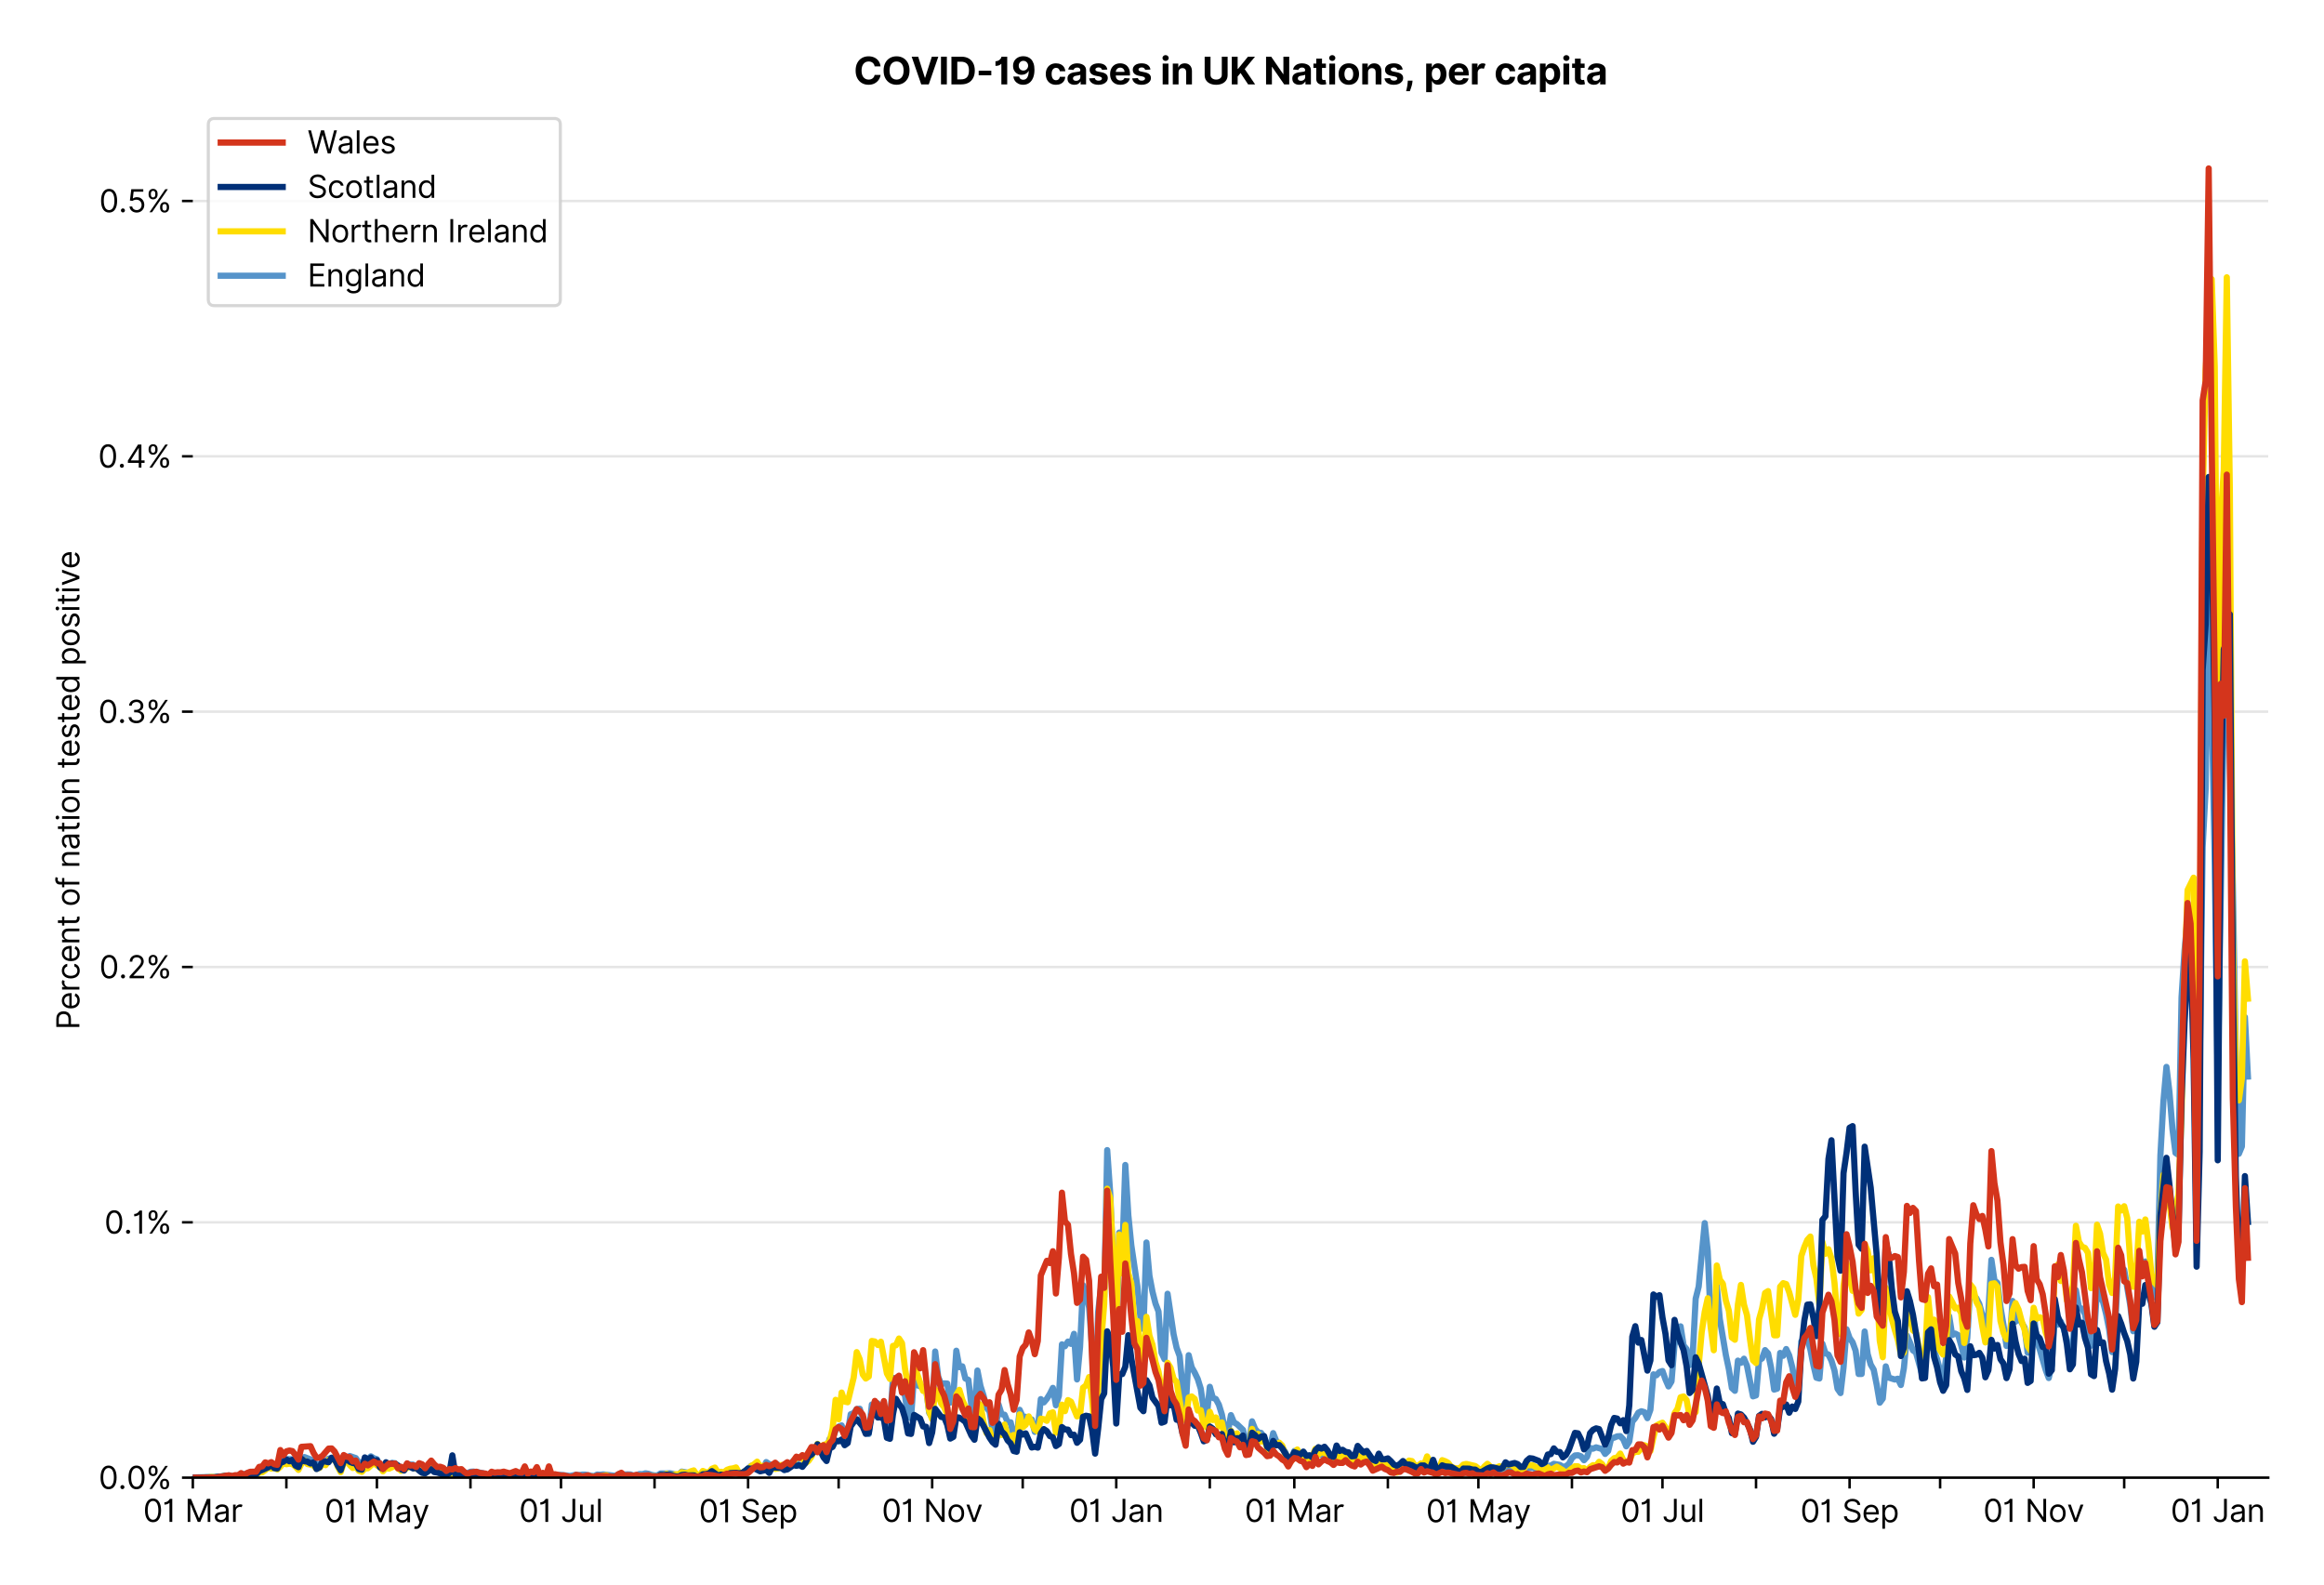 <?xml version="1.0" encoding="utf-8" standalone="no"?>
<!DOCTYPE svg PUBLIC "-//W3C//DTD SVG 1.1//EN"
  "http://www.w3.org/Graphics/SVG/1.1/DTD/svg11.dtd">
<svg xmlns:xlink="http://www.w3.org/1999/xlink" viewBox="0 0 749.811 511.234" xmlns="http://www.w3.org/2000/svg" version="1.1">
 <defs>
  <style type="text/css">*{stroke-linejoin: round; stroke-linecap: butt}</style>
 </defs>
 <g id="figure_1">
  <g id="patch_1">
   <path d="M 0 511.234 
L 749.811 511.234 
L 749.811 0 
L 0 0 
z
" style="fill: #ffffff"/>
  </g>
  <g id="axes_1">
   <g id="patch_2">
    <path d="M 62.211 476.745 
L 731.811 476.745 
L 731.811 33.225 
L 62.211 33.225 
z
" style="fill: #ffffff"/>
   </g>
   <g id="matplotlib.axis_1">
    <g id="xtick_1">
     <g id="line2d_1">
      <defs>
       <path id="m363e81c418" d="M 0 0 
L 0 3.5 
" style="stroke: #000000; stroke-width: 0.8"/>
      </defs>
      <g>
       <use xlink:href="#m363e81c418" x="62.211" y="476.745" style="stroke: #000000; stroke-width: 0.8"/>
      </g>
     </g>
     <g id="text_1">
      <!-- 01 Mar -->
      <g transform="translate(46.174 491.018)scale(0.1 -0.1)">
       <defs>
        <path id="Inter-Regular-30" d="M 2000 -64 
Q 1230 -64 806 561 
Q 382 1186 382 2327 
Q 382 3459 809 4088 
Q 1236 4718 2000 4718 
Q 2764 4718 3191 4088 
Q 3618 3459 3618 2327 
Q 3618 1186 3194 561 
Q 2771 -64 2000 -64 
z
M 2000 436 
Q 2509 436 2791 927 
Q 3073 1418 3073 2327 
Q 3073 3234 2789 3730 
Q 2505 4227 2000 4227 
Q 1496 4227 1211 3730 
Q 927 3234 927 2327 
Q 927 1418 1210 927 
Q 1493 436 2000 436 
z
" transform="scale(0.016)"/>
        <path id="Inter-Regular-31" d="M 1973 4655 
L 1973 0 
L 1409 0 
L 1409 3836 
L 1373 3836 
Q 1341 3773 1209 3692 
Q 1077 3611 868 3551 
Q 659 3491 391 3491 
L 391 3964 
Q 661 3964 859 4061 
Q 1057 4159 1190 4291 
Q 1323 4423 1392 4529 
Q 1461 4636 1473 4655 
L 1973 4655 
z
" transform="scale(0.016)"/>
        <path id="Inter-Regular-20" transform="scale(0.016)"/>
        <path id="Inter-Regular-4d" d="M 564 4655 
L 1236 4655 
L 2818 791 
L 2873 791 
L 4455 4655 
L 5127 4655 
L 5127 0 
L 4600 0 
L 4600 3536 
L 4555 3536 
L 3100 0 
L 2591 0 
L 1136 3536 
L 1091 3536 
L 1091 0 
L 564 0 
L 564 4655 
z
" transform="scale(0.016)"/>
        <path id="Inter-Regular-61" d="M 1518 -82 
Q 1186 -82 916 44 
Q 646 170 486 410 
Q 327 650 327 991 
Q 327 1291 445 1478 
Q 564 1666 761 1773 
Q 959 1880 1199 1933 
Q 1439 1986 1682 2018 
Q 2000 2059 2199 2080 
Q 2398 2102 2490 2154 
Q 2582 2207 2582 2336 
L 2582 2355 
Q 2582 2691 2399 2877 
Q 2216 3064 1846 3064 
Q 1461 3064 1243 2895 
Q 1025 2727 936 2536 
L 427 2718 
Q 564 3036 792 3214 
Q 1021 3393 1292 3464 
Q 1564 3536 1827 3536 
Q 1996 3536 2215 3496 
Q 2434 3457 2640 3334 
Q 2846 3211 2982 2963 
Q 3118 2716 3118 2300 
L 3118 0 
L 2582 0 
L 2582 473 
L 2555 473 
Q 2500 359 2373 229 
Q 2246 100 2034 9 
Q 1823 -82 1518 -82 
z
M 1600 400 
Q 1918 400 2137 525 
Q 2357 650 2469 847 
Q 2582 1045 2582 1264 
L 2582 1755 
Q 2548 1714 2433 1681 
Q 2318 1648 2169 1624 
Q 2021 1600 1881 1583 
Q 1741 1566 1655 1555 
Q 1446 1527 1265 1467 
Q 1084 1407 974 1287 
Q 864 1168 864 964 
Q 864 684 1072 542 
Q 1280 400 1600 400 
z
" transform="scale(0.016)"/>
        <path id="Inter-Regular-72" d="M 491 0 
L 491 3491 
L 1009 3491 
L 1009 2964 
L 1046 2964 
Q 1139 3223 1389 3384 
Q 1639 3545 1955 3545 
Q 2100 3545 2209 3511 
Q 2318 3477 2400 3418 
L 2218 2964 
Q 2161 2993 2085 3010 
Q 2009 3027 1909 3027 
Q 1527 3027 1277 2794 
Q 1027 2561 1027 2209 
L 1027 0 
L 491 0 
z
" transform="scale(0.016)"/>
       </defs>
       <use xlink:href="#Inter-Regular-30"/>
       <use xlink:href="#Inter-Regular-31" x="62.5"/>
       <use xlink:href="#Inter-Regular-20" x="106.676"/>
       <use xlink:href="#Inter-Regular-4d" x="134.801"/>
       <use xlink:href="#Inter-Regular-61" x="225.994"/>
       <use xlink:href="#Inter-Regular-72" x="282.386"/>
      </g>
     </g>
    </g>
    <g id="xtick_2">
     <g id="line2d_2">
      <g>
       <use xlink:href="#m363e81c418" x="92.394" y="476.745" style="stroke: #000000; stroke-width: 0.8"/>
      </g>
     </g>
    </g>
    <g id="xtick_3">
     <g id="line2d_3">
      <g>
       <use xlink:href="#m363e81c418" x="121.604" y="476.745" style="stroke: #000000; stroke-width: 0.8"/>
      </g>
     </g>
     <g id="text_2">
      <!-- 01 May -->
      <g transform="translate(104.7 491.117)scale(0.1 -0.1)">
       <defs>
        <path id="Inter-Regular-79" d="M 818 -1355 
Q 682 -1355 575 -1333 
Q 468 -1311 427 -1291 
L 564 -818 
Q 857 -893 1053 -814 
Q 1250 -736 1391 -345 
L 1509 -18 
L 218 3491 
L 800 3491 
L 1764 709 
L 1800 709 
L 2764 3491 
L 3346 3491 
L 1846 -564 
Q 1550 -1355 818 -1355 
z
" transform="scale(0.016)"/>
       </defs>
       <use xlink:href="#Inter-Regular-30"/>
       <use xlink:href="#Inter-Regular-31" x="62.5"/>
       <use xlink:href="#Inter-Regular-20" x="106.676"/>
       <use xlink:href="#Inter-Regular-4d" x="134.801"/>
       <use xlink:href="#Inter-Regular-61" x="225.994"/>
       <use xlink:href="#Inter-Regular-79" x="282.386"/>
      </g>
     </g>
    </g>
    <g id="xtick_4">
     <g id="line2d_4">
      <g>
       <use xlink:href="#m363e81c418" x="151.787" y="476.745" style="stroke: #000000; stroke-width: 0.8"/>
      </g>
     </g>
    </g>
    <g id="xtick_5">
     <g id="line2d_5">
      <g>
       <use xlink:href="#m363e81c418" x="180.996" y="476.745" style="stroke: #000000; stroke-width: 0.8"/>
      </g>
     </g>
     <g id="text_3">
      <!-- 01 Jul -->
      <g transform="translate(167.452 491.018)scale(0.1 -0.1)">
       <defs>
        <path id="Inter-Regular-4a" d="M 2346 4655 
L 2909 4655 
L 2909 1327 
Q 2909 657 2549 296 
Q 2189 -64 1582 -64 
Q 1200 -64 902 76 
Q 605 216 434 475 
Q 264 734 264 1091 
L 818 1091 
Q 818 795 1034 615 
Q 1250 436 1582 436 
Q 1948 436 2147 664 
Q 2346 893 2346 1327 
L 2346 4655 
z
" transform="scale(0.016)"/>
        <path id="Inter-Regular-75" d="M 2691 1427 
L 2691 3491 
L 3227 3491 
L 3227 0 
L 2691 0 
L 2691 591 
L 2655 591 
Q 2532 325 2273 140 
Q 2014 -45 1618 -45 
Q 1127 -45 809 280 
Q 491 605 491 1273 
L 491 3491 
L 1027 3491 
L 1027 1309 
Q 1027 927 1242 700 
Q 1457 473 1791 473 
Q 1991 473 2199 575 
Q 2407 677 2549 888 
Q 2691 1100 2691 1427 
z
" transform="scale(0.016)"/>
        <path id="Inter-Regular-6c" d="M 1027 4655 
L 1027 0 
L 491 0 
L 491 4655 
L 1027 4655 
z
" transform="scale(0.016)"/>
       </defs>
       <use xlink:href="#Inter-Regular-30"/>
       <use xlink:href="#Inter-Regular-31" x="62.5"/>
       <use xlink:href="#Inter-Regular-20" x="106.676"/>
       <use xlink:href="#Inter-Regular-4a" x="134.801"/>
       <use xlink:href="#Inter-Regular-75" x="189.063"/>
       <use xlink:href="#Inter-Regular-6c" x="247.159"/>
      </g>
     </g>
    </g>
    <g id="xtick_6">
     <g id="line2d_6">
      <g>
       <use xlink:href="#m363e81c418" x="211.179" y="476.745" style="stroke: #000000; stroke-width: 0.8"/>
      </g>
     </g>
    </g>
    <g id="xtick_7">
     <g id="line2d_7">
      <g>
       <use xlink:href="#m363e81c418" x="241.362" y="476.745" style="stroke: #000000; stroke-width: 0.8"/>
      </g>
     </g>
     <g id="text_4">
      <!-- 01 Sep -->
      <g transform="translate(225.475 491.117)scale(0.1 -0.1)">
       <defs>
        <path id="Inter-Regular-53" d="M 3109 3491 
Q 3068 3836 2777 4027 
Q 2486 4218 2064 4218 
Q 1600 4218 1318 3999 
Q 1036 3780 1036 3445 
Q 1036 3195 1189 3042 
Q 1343 2889 1553 2803 
Q 1764 2718 1936 2673 
L 2409 2545 
Q 2591 2498 2815 2414 
Q 3039 2330 3244 2185 
Q 3450 2041 3584 1816 
Q 3718 1591 3718 1264 
Q 3718 886 3521 581 
Q 3325 277 2949 97 
Q 2573 -82 2036 -82 
Q 1286 -82 845 272 
Q 405 627 364 1200 
L 946 1200 
Q 968 936 1124 764 
Q 1280 593 1519 510 
Q 1759 427 2036 427 
Q 2359 427 2616 533 
Q 2873 639 3023 828 
Q 3173 1018 3173 1273 
Q 3173 1505 3043 1650 
Q 2914 1795 2702 1886 
Q 2491 1977 2246 2045 
L 1673 2209 
Q 1127 2366 809 2657 
Q 491 2948 491 3418 
Q 491 3809 703 4101 
Q 916 4393 1276 4555 
Q 1636 4718 2082 4718 
Q 2532 4718 2882 4558 
Q 3232 4398 3437 4120 
Q 3643 3843 3655 3491 
L 3109 3491 
z
" transform="scale(0.016)"/>
        <path id="Inter-Regular-65" d="M 1955 -73 
Q 1450 -73 1085 151 
Q 721 375 524 778 
Q 327 1182 327 1718 
Q 327 2255 524 2665 
Q 721 3075 1074 3305 
Q 1427 3536 1900 3536 
Q 2173 3536 2439 3445 
Q 2705 3355 2923 3151 
Q 3141 2948 3270 2614 
Q 3400 2280 3400 1791 
L 3400 1564 
L 866 1564 
Q 884 1005 1183 707 
Q 1482 409 1955 409 
Q 2271 409 2498 545 
Q 2725 682 2827 955 
L 3346 809 
Q 3223 414 2854 170 
Q 2486 -73 1955 -73 
z
M 866 2027 
L 2855 2027 
Q 2855 2470 2595 2762 
Q 2336 3055 1900 3055 
Q 1593 3055 1368 2911 
Q 1143 2768 1013 2533 
Q 884 2298 866 2027 
z
" transform="scale(0.016)"/>
        <path id="Inter-Regular-70" d="M 491 -1309 
L 491 3491 
L 1009 3491 
L 1009 2936 
L 1073 2936 
Q 1132 3027 1237 3169 
Q 1343 3311 1542 3423 
Q 1741 3536 2082 3536 
Q 2523 3536 2859 3315 
Q 3196 3095 3384 2690 
Q 3573 2286 3573 1736 
Q 3573 1182 3384 776 
Q 3196 370 2861 148 
Q 2527 -73 2091 -73 
Q 1755 -73 1552 39 
Q 1350 152 1241 296 
Q 1132 441 1073 536 
L 1027 536 
L 1027 -1309 
L 491 -1309 
z
M 1018 1745 
Q 1018 1152 1276 780 
Q 1534 409 2018 409 
Q 2355 409 2581 587 
Q 2807 766 2921 1069 
Q 3036 1373 3036 1745 
Q 3036 2114 2923 2410 
Q 2811 2707 2585 2881 
Q 2359 3055 2018 3055 
Q 1527 3055 1272 2693 
Q 1018 2332 1018 1745 
z
" transform="scale(0.016)"/>
       </defs>
       <use xlink:href="#Inter-Regular-30"/>
       <use xlink:href="#Inter-Regular-31" x="62.5"/>
       <use xlink:href="#Inter-Regular-20" x="106.676"/>
       <use xlink:href="#Inter-Regular-53" x="134.801"/>
       <use xlink:href="#Inter-Regular-65" x="198.58"/>
       <use xlink:href="#Inter-Regular-70" x="256.818"/>
      </g>
     </g>
    </g>
    <g id="xtick_8">
     <g id="line2d_8">
      <g>
       <use xlink:href="#m363e81c418" x="270.572" y="476.745" style="stroke: #000000; stroke-width: 0.8"/>
      </g>
     </g>
    </g>
    <g id="xtick_9">
     <g id="line2d_9">
      <g>
       <use xlink:href="#m363e81c418" x="300.755" y="476.745" style="stroke: #000000; stroke-width: 0.8"/>
      </g>
     </g>
     <g id="text_5">
      <!-- 01 Nov -->
      <g transform="translate(284.484 491.018)scale(0.1 -0.1)">
       <defs>
        <path id="Inter-Regular-4e" d="M 4255 4655 
L 4255 0 
L 3709 0 
L 1173 3655 
L 1127 3655 
L 1127 0 
L 564 0 
L 564 4655 
L 1109 4655 
L 3655 991 
L 3700 991 
L 3700 4655 
L 4255 4655 
z
" transform="scale(0.016)"/>
        <path id="Inter-Regular-6f" d="M 1909 -73 
Q 1436 -73 1080 152 
Q 725 377 526 781 
Q 327 1186 327 1727 
Q 327 2273 526 2679 
Q 725 3086 1080 3311 
Q 1436 3536 1909 3536 
Q 2382 3536 2737 3311 
Q 3093 3086 3292 2679 
Q 3491 2273 3491 1727 
Q 3491 1186 3292 781 
Q 3093 377 2737 152 
Q 2382 -73 1909 -73 
z
M 1909 409 
Q 2268 409 2500 593 
Q 2732 777 2843 1077 
Q 2955 1377 2955 1727 
Q 2955 2077 2843 2379 
Q 2732 2682 2500 2868 
Q 2268 3055 1909 3055 
Q 1550 3055 1318 2868 
Q 1086 2682 975 2379 
Q 864 2077 864 1727 
Q 864 1377 975 1077 
Q 1086 777 1318 593 
Q 1550 409 1909 409 
z
" transform="scale(0.016)"/>
        <path id="Inter-Regular-76" d="M 3346 3491 
L 2055 0 
L 1509 0 
L 218 3491 
L 800 3491 
L 1764 709 
L 1800 709 
L 2764 3491 
L 3346 3491 
z
" transform="scale(0.016)"/>
       </defs>
       <use xlink:href="#Inter-Regular-30"/>
       <use xlink:href="#Inter-Regular-31" x="62.5"/>
       <use xlink:href="#Inter-Regular-20" x="106.676"/>
       <use xlink:href="#Inter-Regular-4e" x="134.801"/>
       <use xlink:href="#Inter-Regular-6f" x="210.085"/>
       <use xlink:href="#Inter-Regular-76" x="269.744"/>
      </g>
     </g>
    </g>
    <g id="xtick_10">
     <g id="line2d_10">
      <g>
       <use xlink:href="#m363e81c418" x="329.964" y="476.745" style="stroke: #000000; stroke-width: 0.8"/>
      </g>
     </g>
    </g>
    <g id="xtick_11">
     <g id="line2d_11">
      <g>
       <use xlink:href="#m363e81c418" x="360.148" y="476.745" style="stroke: #000000; stroke-width: 0.8"/>
      </g>
     </g>
     <g id="text_6">
      <!-- 01 Jan -->
      <g transform="translate(344.948 491.018)scale(0.1 -0.1)">
       <defs>
        <path id="Inter-Regular-6e" d="M 1027 2100 
L 1027 0 
L 491 0 
L 491 3491 
L 1009 3491 
L 1009 2945 
L 1055 2945 
Q 1177 3211 1427 3373 
Q 1677 3536 2073 3536 
Q 2602 3536 2928 3211 
Q 3255 2886 3255 2218 
L 3255 0 
L 2718 0 
L 2718 2182 
Q 2718 2593 2504 2824 
Q 2291 3055 1918 3055 
Q 1534 3055 1280 2806 
Q 1027 2557 1027 2100 
z
" transform="scale(0.016)"/>
       </defs>
       <use xlink:href="#Inter-Regular-30"/>
       <use xlink:href="#Inter-Regular-31" x="62.5"/>
       <use xlink:href="#Inter-Regular-20" x="106.676"/>
       <use xlink:href="#Inter-Regular-4a" x="134.801"/>
       <use xlink:href="#Inter-Regular-61" x="189.063"/>
       <use xlink:href="#Inter-Regular-6e" x="245.455"/>
      </g>
     </g>
    </g>
    <g id="xtick_12">
     <g id="line2d_12">
      <g>
       <use xlink:href="#m363e81c418" x="390.331" y="476.745" style="stroke: #000000; stroke-width: 0.8"/>
      </g>
     </g>
    </g>
    <g id="xtick_13">
     <g id="line2d_13">
      <g>
       <use xlink:href="#m363e81c418" x="417.593" y="476.745" style="stroke: #000000; stroke-width: 0.8"/>
      </g>
     </g>
     <g id="text_7">
      <!-- 01 Mar -->
      <g transform="translate(401.556 491.018)scale(0.1 -0.1)">
       <use xlink:href="#Inter-Regular-30"/>
       <use xlink:href="#Inter-Regular-31" x="62.5"/>
       <use xlink:href="#Inter-Regular-20" x="106.676"/>
       <use xlink:href="#Inter-Regular-4d" x="134.801"/>
       <use xlink:href="#Inter-Regular-61" x="225.994"/>
       <use xlink:href="#Inter-Regular-72" x="282.386"/>
      </g>
     </g>
    </g>
    <g id="xtick_14">
     <g id="line2d_14">
      <g>
       <use xlink:href="#m363e81c418" x="447.776" y="476.745" style="stroke: #000000; stroke-width: 0.8"/>
      </g>
     </g>
    </g>
    <g id="xtick_15">
     <g id="line2d_15">
      <g>
       <use xlink:href="#m363e81c418" x="476.985" y="476.745" style="stroke: #000000; stroke-width: 0.8"/>
      </g>
     </g>
     <g id="text_8">
      <!-- 01 May -->
      <g transform="translate(460.082 491.117)scale(0.1 -0.1)">
       <use xlink:href="#Inter-Regular-30"/>
       <use xlink:href="#Inter-Regular-31" x="62.5"/>
       <use xlink:href="#Inter-Regular-20" x="106.676"/>
       <use xlink:href="#Inter-Regular-4d" x="134.801"/>
       <use xlink:href="#Inter-Regular-61" x="225.994"/>
       <use xlink:href="#Inter-Regular-79" x="282.386"/>
      </g>
     </g>
    </g>
    <g id="xtick_16">
     <g id="line2d_16">
      <g>
       <use xlink:href="#m363e81c418" x="507.169" y="476.745" style="stroke: #000000; stroke-width: 0.8"/>
      </g>
     </g>
    </g>
    <g id="xtick_17">
     <g id="line2d_17">
      <g>
       <use xlink:href="#m363e81c418" x="536.378" y="476.745" style="stroke: #000000; stroke-width: 0.8"/>
      </g>
     </g>
     <g id="text_9">
      <!-- 01 Jul -->
      <g transform="translate(522.834 491.018)scale(0.1 -0.1)">
       <use xlink:href="#Inter-Regular-30"/>
       <use xlink:href="#Inter-Regular-31" x="62.5"/>
       <use xlink:href="#Inter-Regular-20" x="106.676"/>
       <use xlink:href="#Inter-Regular-4a" x="134.801"/>
       <use xlink:href="#Inter-Regular-75" x="189.063"/>
       <use xlink:href="#Inter-Regular-6c" x="247.159"/>
      </g>
     </g>
    </g>
    <g id="xtick_18">
     <g id="line2d_18">
      <g>
       <use xlink:href="#m363e81c418" x="566.561" y="476.745" style="stroke: #000000; stroke-width: 0.8"/>
      </g>
     </g>
    </g>
    <g id="xtick_19">
     <g id="line2d_19">
      <g>
       <use xlink:href="#m363e81c418" x="596.744" y="476.745" style="stroke: #000000; stroke-width: 0.8"/>
      </g>
     </g>
     <g id="text_10">
      <!-- 01 Sep -->
      <g transform="translate(580.857 491.117)scale(0.1 -0.1)">
       <use xlink:href="#Inter-Regular-30"/>
       <use xlink:href="#Inter-Regular-31" x="62.5"/>
       <use xlink:href="#Inter-Regular-20" x="106.676"/>
       <use xlink:href="#Inter-Regular-53" x="134.801"/>
       <use xlink:href="#Inter-Regular-65" x="198.58"/>
       <use xlink:href="#Inter-Regular-70" x="256.818"/>
      </g>
     </g>
    </g>
    <g id="xtick_20">
     <g id="line2d_20">
      <g>
       <use xlink:href="#m363e81c418" x="625.954" y="476.745" style="stroke: #000000; stroke-width: 0.8"/>
      </g>
     </g>
    </g>
    <g id="xtick_21">
     <g id="line2d_21">
      <g>
       <use xlink:href="#m363e81c418" x="656.137" y="476.745" style="stroke: #000000; stroke-width: 0.8"/>
      </g>
     </g>
     <g id="text_11">
      <!-- 01 Nov -->
      <g transform="translate(639.866 491.018)scale(0.1 -0.1)">
       <use xlink:href="#Inter-Regular-30"/>
       <use xlink:href="#Inter-Regular-31" x="62.5"/>
       <use xlink:href="#Inter-Regular-20" x="106.676"/>
       <use xlink:href="#Inter-Regular-4e" x="134.801"/>
       <use xlink:href="#Inter-Regular-6f" x="210.085"/>
       <use xlink:href="#Inter-Regular-76" x="269.744"/>
      </g>
     </g>
    </g>
    <g id="xtick_22">
     <g id="line2d_22">
      <g>
       <use xlink:href="#m363e81c418" x="685.346" y="476.745" style="stroke: #000000; stroke-width: 0.8"/>
      </g>
     </g>
    </g>
    <g id="xtick_23">
     <g id="line2d_23">
      <g>
       <use xlink:href="#m363e81c418" x="715.529" y="476.745" style="stroke: #000000; stroke-width: 0.8"/>
      </g>
     </g>
     <g id="text_12">
      <!-- 01 Jan -->
      <g transform="translate(700.33 491.018)scale(0.1 -0.1)">
       <use xlink:href="#Inter-Regular-30"/>
       <use xlink:href="#Inter-Regular-31" x="62.5"/>
       <use xlink:href="#Inter-Regular-20" x="106.676"/>
       <use xlink:href="#Inter-Regular-4a" x="134.801"/>
       <use xlink:href="#Inter-Regular-61" x="189.063"/>
       <use xlink:href="#Inter-Regular-6e" x="245.455"/>
      </g>
     </g>
    </g>
   </g>
   <g id="matplotlib.axis_2">
    <g id="ytick_1">
     <g id="line2d_24">
      <path d="M 62.211 476.745 
L 731.811 476.745 
" clip-path="url(#p0605419165)" style="fill: none; stroke: #e5e5e5; stroke-width: 0.8; stroke-linecap: square"/>
     </g>
     <g id="line2d_25">
      <defs>
       <path id="mf6a93aa9c6" d="M 0 0 
L -3.5 0 
" style="stroke: #000000; stroke-width: 0.8"/>
      </defs>
      <g>
       <use xlink:href="#mf6a93aa9c6" x="62.211" y="476.745" style="stroke: #000000; stroke-width: 0.8"/>
      </g>
     </g>
     <g id="text_13">
      <!-- 0.0% -->
      <g transform="translate(31.83 480.382)scale(0.1 -0.1)">
       <defs>
        <path id="Inter-Regular-2e" d="M 882 -36 
Q 714 -36 593 84 
Q 473 205 473 373 
Q 473 541 593 661 
Q 714 782 882 782 
Q 1050 782 1170 661 
Q 1291 541 1291 373 
Q 1291 205 1170 84 
Q 1050 -36 882 -36 
z
" transform="scale(0.016)"/>
        <path id="Inter-Regular-25" d="M 2855 873 
L 2855 1118 
Q 2855 1373 2960 1585 
Q 3066 1798 3269 1926 
Q 3473 2055 3764 2055 
Q 4059 2055 4259 1926 
Q 4459 1798 4561 1585 
Q 4664 1373 4664 1118 
L 4664 873 
Q 4664 618 4560 405 
Q 4457 193 4256 64 
Q 4055 -64 3764 -64 
Q 3468 -64 3266 64 
Q 3064 193 2959 405 
Q 2855 618 2855 873 
z
M 536 3536 
L 536 3782 
Q 536 4036 642 4248 
Q 748 4461 951 4589 
Q 1155 4718 1446 4718 
Q 1741 4718 1941 4589 
Q 2141 4461 2243 4248 
Q 2346 4036 2346 3782 
L 2346 3536 
Q 2346 3282 2242 3069 
Q 2139 2857 1937 2728 
Q 1736 2600 1446 2600 
Q 1150 2600 948 2728 
Q 746 2857 641 3069 
Q 536 3282 536 3536 
z
M 709 0 
L 3909 4655 
L 4427 4655 
L 1227 0 
L 709 0 
z
M 3318 1118 
L 3318 873 
Q 3318 661 3418 494 
Q 3518 327 3764 327 
Q 4002 327 4101 494 
Q 4200 661 4200 873 
L 4200 1118 
Q 4200 1330 4104 1497 
Q 4009 1664 3764 1664 
Q 3525 1664 3421 1497 
Q 3318 1330 3318 1118 
z
M 1000 3782 
L 1000 3536 
Q 1000 3325 1100 3158 
Q 1200 2991 1446 2991 
Q 1684 2991 1783 3158 
Q 1882 3325 1882 3536 
L 1882 3782 
Q 1882 3993 1786 4160 
Q 1691 4327 1446 4327 
Q 1207 4327 1103 4160 
Q 1000 3993 1000 3782 
z
" transform="scale(0.016)"/>
       </defs>
       <use xlink:href="#Inter-Regular-30"/>
       <use xlink:href="#Inter-Regular-2e" x="62.5"/>
       <use xlink:href="#Inter-Regular-30" x="90.057"/>
       <use xlink:href="#Inter-Regular-25" x="152.557"/>
      </g>
     </g>
    </g>
    <g id="ytick_2">
     <g id="line2d_26">
      <path d="M 62.211 394.365 
L 731.811 394.365 
" clip-path="url(#p0605419165)" style="fill: none; stroke: #e5e5e5; stroke-width: 0.8; stroke-linecap: square"/>
     </g>
     <g id="line2d_27">
      <g>
       <use xlink:href="#mf6a93aa9c6" x="62.211" y="394.365" style="stroke: #000000; stroke-width: 0.8"/>
      </g>
     </g>
     <g id="text_14">
      <!-- 0.1% -->
      <g transform="translate(33.663 398.002)scale(0.1 -0.1)">
       <use xlink:href="#Inter-Regular-30"/>
       <use xlink:href="#Inter-Regular-2e" x="62.5"/>
       <use xlink:href="#Inter-Regular-31" x="90.057"/>
       <use xlink:href="#Inter-Regular-25" x="134.233"/>
      </g>
     </g>
    </g>
    <g id="ytick_3">
     <g id="line2d_28">
      <path d="M 62.211 311.986 
L 731.811 311.986 
" clip-path="url(#p0605419165)" style="fill: none; stroke: #e5e5e5; stroke-width: 0.8; stroke-linecap: square"/>
     </g>
     <g id="line2d_29">
      <g>
       <use xlink:href="#mf6a93aa9c6" x="62.211" y="311.986" style="stroke: #000000; stroke-width: 0.8"/>
      </g>
     </g>
     <g id="text_15">
      <!-- 0.2% -->
      <g transform="translate(32.028 315.623)scale(0.1 -0.1)">
       <defs>
        <path id="Inter-Regular-32" d="M 482 0 
L 482 409 
L 2018 2091 
Q 2289 2386 2464 2605 
Q 2639 2825 2724 3019 
Q 2809 3214 2809 3427 
Q 2809 3795 2553 4011 
Q 2298 4227 1918 4227 
Q 1514 4227 1275 3985 
Q 1036 3743 1036 3345 
L 500 3345 
Q 500 3755 688 4064 
Q 877 4373 1203 4545 
Q 1530 4718 1936 4718 
Q 2346 4718 2661 4545 
Q 2977 4373 3156 4079 
Q 3336 3786 3336 3427 
Q 3336 3170 3244 2926 
Q 3152 2682 2926 2383 
Q 2700 2084 2300 1655 
L 1255 536 
L 1255 500 
L 3418 500 
L 3418 0 
L 482 0 
z
" transform="scale(0.016)"/>
       </defs>
       <use xlink:href="#Inter-Regular-30"/>
       <use xlink:href="#Inter-Regular-2e" x="62.5"/>
       <use xlink:href="#Inter-Regular-32" x="90.057"/>
       <use xlink:href="#Inter-Regular-25" x="150.568"/>
      </g>
     </g>
    </g>
    <g id="ytick_4">
     <g id="line2d_30">
      <path d="M 62.211 229.606 
L 731.811 229.606 
" clip-path="url(#p0605419165)" style="fill: none; stroke: #e5e5e5; stroke-width: 0.8; stroke-linecap: square"/>
     </g>
     <g id="line2d_31">
      <g>
       <use xlink:href="#mf6a93aa9c6" x="62.211" y="229.606" style="stroke: #000000; stroke-width: 0.8"/>
      </g>
     </g>
     <g id="text_16">
      <!-- 0.3% -->
      <g transform="translate(31.716 233.243)scale(0.1 -0.1)">
       <defs>
        <path id="Inter-Regular-33" d="M 2055 -64 
Q 1605 -64 1253 90 
Q 902 245 696 521 
Q 491 798 473 1164 
L 1046 1164 
Q 1071 827 1356 631 
Q 1641 436 2046 436 
Q 2493 436 2783 664 
Q 3073 893 3073 1264 
Q 3073 1650 2787 1893 
Q 2502 2136 1973 2136 
L 1600 2136 
L 1600 2636 
L 1973 2636 
Q 2386 2636 2647 2856 
Q 2909 3077 2909 3445 
Q 2909 3798 2679 4012 
Q 2450 4227 2064 4227 
Q 1823 4227 1610 4139 
Q 1398 4052 1264 3887 
Q 1130 3723 1118 3491 
L 573 3491 
Q 586 3857 793 4133 
Q 1000 4409 1335 4563 
Q 1671 4718 2073 4718 
Q 2505 4718 2814 4544 
Q 3123 4370 3289 4086 
Q 3455 3802 3455 3473 
Q 3455 3080 3249 2802 
Q 3043 2525 2691 2418 
L 2691 2382 
Q 3132 2309 3379 2008 
Q 3627 1707 3627 1264 
Q 3627 884 3421 583 
Q 3216 282 2861 109 
Q 2507 -64 2055 -64 
z
" transform="scale(0.016)"/>
       </defs>
       <use xlink:href="#Inter-Regular-30"/>
       <use xlink:href="#Inter-Regular-2e" x="62.5"/>
       <use xlink:href="#Inter-Regular-33" x="90.057"/>
       <use xlink:href="#Inter-Regular-25" x="153.693"/>
      </g>
     </g>
    </g>
    <g id="ytick_5">
     <g id="line2d_32">
      <path d="M 62.211 147.227 
L 731.811 147.227 
" clip-path="url(#p0605419165)" style="fill: none; stroke: #e5e5e5; stroke-width: 0.8; stroke-linecap: square"/>
     </g>
     <g id="line2d_33">
      <g>
       <use xlink:href="#mf6a93aa9c6" x="62.211" y="147.227" style="stroke: #000000; stroke-width: 0.8"/>
      </g>
     </g>
     <g id="text_17">
      <!-- 0.4% -->
      <g transform="translate(31.659 150.863)scale(0.1 -0.1)">
       <defs>
        <path id="Inter-Regular-34" d="M 373 955 
L 373 1418 
L 2418 4655 
L 3100 4655 
L 3100 1455 
L 3736 1455 
L 3736 955 
L 3100 955 
L 3100 0 
L 2564 0 
L 2564 955 
L 373 955 
z
M 2564 1455 
L 2564 3936 
L 2527 3936 
L 982 1491 
L 982 1455 
L 2564 1455 
z
" transform="scale(0.016)"/>
       </defs>
       <use xlink:href="#Inter-Regular-30"/>
       <use xlink:href="#Inter-Regular-2e" x="62.5"/>
       <use xlink:href="#Inter-Regular-34" x="90.057"/>
       <use xlink:href="#Inter-Regular-25" x="154.261"/>
      </g>
     </g>
    </g>
    <g id="ytick_6">
     <g id="line2d_34">
      <path d="M 62.211 64.847 
L 731.811 64.847 
" clip-path="url(#p0605419165)" style="fill: none; stroke: #e5e5e5; stroke-width: 0.8; stroke-linecap: square"/>
     </g>
     <g id="line2d_35">
      <g>
       <use xlink:href="#mf6a93aa9c6" x="62.211" y="64.847" style="stroke: #000000; stroke-width: 0.8"/>
      </g>
     </g>
     <g id="text_18">
      <!-- 0.5% -->
      <g transform="translate(32 68.484)scale(0.1 -0.1)">
       <defs>
        <path id="Inter-Regular-35" d="M 1936 -64 
Q 1536 -64 1216 95 
Q 896 255 702 532 
Q 509 809 491 1164 
L 1036 1164 
Q 1068 848 1324 642 
Q 1580 436 1936 436 
Q 2223 436 2447 570 
Q 2671 705 2799 940 
Q 2927 1175 2927 1473 
Q 2927 1777 2794 2017 
Q 2661 2257 2429 2395 
Q 2198 2534 1900 2536 
Q 1686 2539 1461 2472 
Q 1236 2405 1091 2300 
L 564 2364 
L 846 4655 
L 3264 4655 
L 3264 4155 
L 1318 4155 
L 1155 2782 
L 1182 2782 
Q 1325 2895 1541 2970 
Q 1757 3045 1991 3045 
Q 2418 3045 2753 2842 
Q 3089 2639 3281 2286 
Q 3473 1934 3473 1482 
Q 3473 1036 3274 687 
Q 3075 339 2727 137 
Q 2380 -64 1936 -64 
z
" transform="scale(0.016)"/>
       </defs>
       <use xlink:href="#Inter-Regular-30"/>
       <use xlink:href="#Inter-Regular-2e" x="62.5"/>
       <use xlink:href="#Inter-Regular-35" x="90.057"/>
       <use xlink:href="#Inter-Regular-25" x="150.852"/>
      </g>
     </g>
    </g>
    <g id="text_19">
     <!-- Percent of nation tested positive -->
     <g transform="translate(25.614 332.215)rotate(-90)scale(0.1 -0.1)">
      <defs>
       <path id="Inter-Regular-50" d="M 564 0 
L 564 4655 
L 2136 4655 
Q 2684 4655 3033 4458 
Q 3382 4261 3550 3927 
Q 3718 3593 3718 3182 
Q 3718 2770 3551 2434 
Q 3384 2098 3036 1899 
Q 2689 1700 2146 1700 
L 1127 1700 
L 1127 0 
L 564 0 
z
M 1127 2200 
L 2127 2200 
Q 2689 2200 2926 2482 
Q 3164 2764 3164 3182 
Q 3164 3602 2925 3878 
Q 2686 4155 2118 4155 
L 1127 4155 
L 1127 2200 
z
" transform="scale(0.016)"/>
       <path id="Inter-Regular-63" d="M 1909 -73 
Q 1418 -73 1063 159 
Q 709 391 518 798 
Q 327 1205 327 1727 
Q 327 2259 524 2667 
Q 721 3075 1074 3305 
Q 1427 3536 1900 3536 
Q 2268 3536 2563 3400 
Q 2859 3264 3047 3018 
Q 3236 2773 3282 2445 
L 2746 2445 
Q 2684 2684 2474 2869 
Q 2264 3055 1909 3055 
Q 1439 3055 1151 2697 
Q 864 2339 864 1745 
Q 864 1139 1148 774 
Q 1432 409 1909 409 
Q 2223 409 2447 570 
Q 2671 732 2746 1018 
L 3282 1018 
Q 3236 709 3058 462 
Q 2880 216 2588 71 
Q 2296 -73 1909 -73 
z
" transform="scale(0.016)"/>
       <path id="Inter-Regular-74" d="M 2009 3491 
L 2009 3036 
L 1264 3036 
L 1264 1000 
Q 1264 773 1331 660 
Q 1398 548 1503 510 
Q 1609 473 1727 473 
Q 1816 473 1873 483 
Q 1930 493 1964 500 
L 2073 18 
Q 2018 -2 1920 -23 
Q 1823 -45 1673 -45 
Q 1446 -45 1228 52 
Q 1011 150 869 350 
Q 727 550 727 855 
L 727 3036 
L 200 3036 
L 200 3491 
L 727 3491 
L 727 4327 
L 1264 4327 
L 1264 3491 
L 2009 3491 
z
" transform="scale(0.016)"/>
       <path id="Inter-Regular-66" d="M 2046 3491 
L 2046 3036 
L 1264 3036 
L 1264 0 
L 727 0 
L 727 3036 
L 164 3036 
L 164 3491 
L 727 3491 
L 727 3973 
Q 727 4273 868 4473 
Q 1009 4673 1234 4773 
Q 1459 4873 1709 4873 
Q 1907 4873 2032 4841 
Q 2157 4809 2218 4782 
L 2064 4318 
Q 2023 4332 1951 4352 
Q 1880 4373 1764 4373 
Q 1498 4373 1381 4239 
Q 1264 4105 1264 3845 
L 1264 3491 
L 2046 3491 
z
" transform="scale(0.016)"/>
       <path id="Inter-Regular-69" d="M 491 0 
L 491 3491 
L 1027 3491 
L 1027 0 
L 491 0 
z
M 764 4073 
Q 607 4073 494 4179 
Q 382 4286 382 4436 
Q 382 4586 494 4693 
Q 607 4800 764 4800 
Q 921 4800 1033 4693 
Q 1146 4586 1146 4436 
Q 1146 4286 1033 4179 
Q 921 4073 764 4073 
z
" transform="scale(0.016)"/>
       <path id="Inter-Regular-73" d="M 2964 2709 
L 2482 2573 
Q 2411 2755 2245 2914 
Q 2080 3073 1727 3073 
Q 1407 3073 1194 2926 
Q 982 2780 982 2555 
Q 982 2355 1127 2239 
Q 1273 2123 1582 2045 
L 2100 1918 
Q 3027 1691 3027 973 
Q 3027 673 2855 436 
Q 2684 200 2377 63 
Q 2071 -73 1664 -73 
Q 1130 -73 780 159 
Q 430 391 336 836 
L 846 964 
Q 989 400 1655 400 
Q 2030 400 2251 560 
Q 2473 720 2473 945 
Q 2473 1316 1955 1436 
L 1373 1573 
Q 893 1686 669 1926 
Q 446 2166 446 2527 
Q 446 2823 613 3050 
Q 780 3277 1069 3406 
Q 1359 3536 1727 3536 
Q 2246 3536 2542 3309 
Q 2839 3082 2964 2709 
z
" transform="scale(0.016)"/>
       <path id="Inter-Regular-64" d="M 1809 -73 
Q 1373 -73 1039 148 
Q 705 370 516 776 
Q 327 1182 327 1736 
Q 327 2286 516 2690 
Q 705 3095 1041 3315 
Q 1377 3536 1818 3536 
Q 2159 3536 2358 3423 
Q 2557 3311 2662 3169 
Q 2768 3027 2827 2936 
L 2873 2936 
L 2873 4655 
L 3409 4655 
L 3409 0 
L 2891 0 
L 2891 536 
L 2827 536 
Q 2768 441 2659 296 
Q 2550 152 2348 39 
Q 2146 -73 1809 -73 
z
M 1882 409 
Q 2366 409 2624 780 
Q 2882 1152 2882 1745 
Q 2882 2332 2627 2693 
Q 2373 3055 1882 3055 
Q 1541 3055 1315 2881 
Q 1089 2707 976 2410 
Q 864 2114 864 1745 
Q 864 1373 978 1069 
Q 1093 766 1319 587 
Q 1546 409 1882 409 
z
" transform="scale(0.016)"/>
      </defs>
      <use xlink:href="#Inter-Regular-50"/>
      <use xlink:href="#Inter-Regular-65" x="63.494"/>
      <use xlink:href="#Inter-Regular-72" x="121.733"/>
      <use xlink:href="#Inter-Regular-63" x="160.085"/>
      <use xlink:href="#Inter-Regular-65" x="215.909"/>
      <use xlink:href="#Inter-Regular-6e" x="274.148"/>
      <use xlink:href="#Inter-Regular-74" x="332.671"/>
      <use xlink:href="#Inter-Regular-20" x="369.034"/>
      <use xlink:href="#Inter-Regular-6f" x="397.159"/>
      <use xlink:href="#Inter-Regular-66" x="456.818"/>
      <use xlink:href="#Inter-Regular-20" x="492.898"/>
      <use xlink:href="#Inter-Regular-6e" x="521.023"/>
      <use xlink:href="#Inter-Regular-61" x="579.546"/>
      <use xlink:href="#Inter-Regular-74" x="635.938"/>
      <use xlink:href="#Inter-Regular-69" x="672.301"/>
      <use xlink:href="#Inter-Regular-6f" x="696.023"/>
      <use xlink:href="#Inter-Regular-6e" x="755.682"/>
      <use xlink:href="#Inter-Regular-20" x="814.205"/>
      <use xlink:href="#Inter-Regular-74" x="842.33"/>
      <use xlink:href="#Inter-Regular-65" x="878.693"/>
      <use xlink:href="#Inter-Regular-73" x="936.932"/>
      <use xlink:href="#Inter-Regular-74" x="989.205"/>
      <use xlink:href="#Inter-Regular-65" x="1025.568"/>
      <use xlink:href="#Inter-Regular-64" x="1083.807"/>
      <use xlink:href="#Inter-Regular-20" x="1145.881"/>
      <use xlink:href="#Inter-Regular-70" x="1174.006"/>
      <use xlink:href="#Inter-Regular-6f" x="1234.943"/>
      <use xlink:href="#Inter-Regular-73" x="1294.602"/>
      <use xlink:href="#Inter-Regular-69" x="1346.875"/>
      <use xlink:href="#Inter-Regular-74" x="1370.597"/>
      <use xlink:href="#Inter-Regular-69" x="1406.96"/>
      <use xlink:href="#Inter-Regular-76" x="1430.682"/>
      <use xlink:href="#Inter-Regular-65" x="1486.364"/>
     </g>
    </g>
   </g>
   <g id="line2d_36">
    <path d="M 32.028 476.742 
L 61.237 476.738 
L 70.974 476.413 
L 72.921 476.14 
L 75.842 476.168 
L 80.71 475.166 
L 81.684 475.249 
L 82.658 474.988 
L 83.631 473.815 
L 84.605 473.788 
L 85.579 473.453 
L 86.552 472.952 
L 87.526 472.885 
L 88.499 473.295 
L 89.473 473.196 
L 90.447 471.625 
L 92.394 470.748 
L 94.341 470.803 
L 95.315 471.828 
L 96.289 472.264 
L 97.262 470.385 
L 98.236 470.095 
L 100.183 470.842 
L 102.131 472.289 
L 103.104 472.468 
L 104.078 471.753 
L 105.051 471.585 
L 106.025 470.602 
L 106.999 470.412 
L 107.972 470.829 
L 108.946 470.768 
L 109.92 471.69 
L 110.893 471.396 
L 111.867 470.951 
L 112.841 469.755 
L 114.788 470.415 
L 115.762 471.836 
L 116.735 472.182 
L 117.709 470.883 
L 118.683 470.764 
L 119.656 469.86 
L 120.63 470.474 
L 121.604 470.793 
L 122.577 472.742 
L 123.551 472.906 
L 126.472 471.997 
L 127.445 472.076 
L 128.419 472.93 
L 129.393 474.132 
L 130.366 473.83 
L 131.34 472.293 
L 132.314 472.494 
L 133.287 472.542 
L 134.261 473.53 
L 135.235 473.642 
L 136.208 474.167 
L 137.182 474.433 
L 138.156 473.526 
L 139.129 472.984 
L 140.103 473.33 
L 141.077 473.444 
L 143.024 474.851 
L 143.997 474.998 
L 144.971 474.739 
L 145.945 474.631 
L 146.918 474.4 
L 147.892 474.452 
L 148.866 474.748 
L 149.839 475.294 
L 150.813 475.306 
L 151.787 474.832 
L 152.76 474.775 
L 155.681 475.256 
L 156.655 475.686 
L 157.629 475.773 
L 158.602 475.306 
L 160.549 475.17 
L 161.523 475.418 
L 162.497 475.371 
L 163.47 475.596 
L 164.444 475.661 
L 165.418 475.38 
L 166.391 475.297 
L 167.365 475.418 
L 168.339 475.373 
L 171.26 475.948 
L 172.233 475.558 
L 173.207 475.683 
L 174.181 475.687 
L 175.154 475.817 
L 176.128 475.814 
L 178.075 476.148 
L 179.049 475.773 
L 180.022 475.91 
L 180.996 475.851 
L 183.917 476.18 
L 185.864 475.795 
L 186.838 475.928 
L 187.812 475.765 
L 188.785 475.75 
L 190.733 476.133 
L 191.706 476.231 
L 192.68 475.741 
L 193.654 475.798 
L 194.627 475.689 
L 198.522 476.142 
L 199.495 475.648 
L 200.469 475.743 
L 202.416 475.684 
L 203.39 475.699 
L 204.364 476.028 
L 205.337 475.995 
L 206.311 475.568 
L 207.285 475.61 
L 208.258 475.329 
L 209.232 475.498 
L 210.206 475.833 
L 211.179 476.025 
L 212.153 475.999 
L 213.127 475.38 
L 215.074 475.373 
L 216.047 475.313 
L 217.021 475.481 
L 217.995 475.816 
L 218.968 475.937 
L 219.942 474.78 
L 221.889 475.148 
L 222.863 475.256 
L 223.837 475.234 
L 224.81 475.808 
L 225.784 475.973 
L 226.758 475.092 
L 227.731 475.4 
L 229.679 474.971 
L 230.652 475.277 
L 231.626 475.702 
L 232.6 475.728 
L 233.573 475.089 
L 234.547 475.196 
L 235.52 475.09 
L 236.494 474.812 
L 237.468 474.727 
L 238.441 475.23 
L 239.415 475.325 
L 240.389 474.909 
L 242.336 472.93 
L 243.31 472.869 
L 244.283 472.972 
L 245.257 473.553 
L 246.231 473.75 
L 247.204 471.705 
L 248.178 472.37 
L 249.152 472.593 
L 250.125 472.226 
L 251.099 472.582 
L 252.072 473.531 
L 253.046 474.257 
L 254.02 472.532 
L 254.993 472.318 
L 255.967 471.291 
L 256.941 471 
L 257.914 470.52 
L 258.888 470.663 
L 259.862 470.006 
L 260.835 469.904 
L 261.809 468.94 
L 262.783 468.163 
L 263.756 467.572 
L 264.73 467.953 
L 265.704 468.509 
L 266.677 467.967 
L 267.651 464.25 
L 268.625 464.039 
L 269.598 461.417 
L 270.572 460.273 
L 271.545 459.88 
L 272.519 462.612 
L 273.493 462.416 
L 274.466 456.282 
L 275.44 455.928 
L 276.414 454.62 
L 277.387 454.506 
L 278.361 457.781 
L 279.335 461.946 
L 280.308 462.674 
L 281.282 453.141 
L 282.256 454.232 
L 283.229 452.789 
L 284.203 454.535 
L 285.177 455.543 
L 286.15 458.744 
L 287.124 459.474 
L 288.097 444.526 
L 289.071 445.672 
L 290.045 445.431 
L 291.018 448.158 
L 291.992 450.36 
L 292.966 457.038 
L 293.939 457.565 
L 294.913 443.586 
L 295.887 446.89 
L 297.834 447.651 
L 298.808 448.113 
L 299.781 455.833 
L 300.755 457.258 
L 301.729 436.03 
L 302.702 444.219 
L 303.676 446.586 
L 304.65 446.322 
L 305.623 446.376 
L 306.597 452.516 
L 307.57 450.569 
L 308.544 435.785 
L 309.518 441.09 
L 310.491 440.83 
L 311.465 444.753 
L 312.439 445.19 
L 313.412 453.374 
L 314.386 456.033 
L 315.36 442.169 
L 316.333 447.126 
L 317.307 450.199 
L 318.281 454.159 
L 319.254 455.354 
L 320.228 461.27 
L 321.202 462.116 
L 322.175 453.132 
L 323.149 456.288 
L 324.123 456.439 
L 325.096 458.856 
L 326.07 458.874 
L 327.043 463.328 
L 328.017 463.767 
L 328.991 454.847 
L 329.964 457.037 
L 330.938 457.117 
L 331.912 458.476 
L 332.885 457.972 
L 333.859 461.966 
L 334.833 460.898 
L 335.806 451.397 
L 336.78 452.458 
L 337.754 451.291 
L 338.727 449.716 
L 339.701 447.775 
L 340.675 453.387 
L 341.648 450.318 
L 342.622 433.73 
L 343.595 434.337 
L 344.569 432.838 
L 345.543 433.574 
L 346.516 430.334 
L 347.49 445.046 
L 348.464 434.553 
L 349.437 414.667 
L 350.411 417.129 
L 351.385 421.917 
L 352.358 434.907 
L 353.332 458.278 
L 354.306 423.231 
L 355.279 414.891 
L 356.253 418.376 
L 357.227 371.059 
L 358.2 385.073 
L 359.174 408.683 
L 360.148 435.554 
L 361.121 397.671 
L 362.095 404.464 
L 363.068 375.856 
L 364.042 392.048 
L 365.016 401.82 
L 366.963 414.974 
L 367.937 425.019 
L 368.91 428.778 
L 369.884 400.869 
L 370.858 411.6 
L 371.831 416.724 
L 372.805 420.568 
L 373.779 423.125 
L 374.752 436.437 
L 375.726 438.542 
L 376.7 417.404 
L 378.647 430.474 
L 379.62 434.844 
L 380.594 437.5 
L 381.568 447.769 
L 382.541 454.228 
L 383.515 437.228 
L 384.489 441.133 
L 385.462 442.852 
L 386.436 444.895 
L 387.41 448.04 
L 388.383 454.873 
L 389.357 456.748 
L 390.331 447.426 
L 391.304 450.991 
L 392.278 451.371 
L 393.252 453.192 
L 394.225 456.362 
L 395.199 461.311 
L 396.173 461.928 
L 397.146 456.554 
L 398.12 458.9 
L 399.093 459.471 
L 401.041 461.328 
L 402.014 465.455 
L 402.988 465.76 
L 403.962 458.563 
L 404.935 460.989 
L 405.909 462.122 
L 406.883 462.293 
L 407.856 463.802 
L 408.83 466.69 
L 409.804 466.838 
L 410.777 462.373 
L 411.751 464.865 
L 412.725 466.092 
L 413.698 467.093 
L 414.672 468.478 
L 415.646 470.756 
L 416.619 470.979 
L 417.593 468.15 
L 418.566 468.458 
L 419.54 469.305 
L 421.487 470.109 
L 422.461 471.339 
L 423.435 471.578 
L 424.408 468.618 
L 425.382 469.136 
L 426.356 469.441 
L 427.329 469.91 
L 428.303 470.008 
L 429.277 471.708 
L 430.25 471.514 
L 431.224 468.81 
L 432.198 469.831 
L 433.171 469.681 
L 435.118 470.705 
L 436.092 471.83 
L 437.066 470.16 
L 438.039 469.237 
L 439.013 470.401 
L 439.987 469.289 
L 440.96 470.257 
L 441.934 471.454 
L 442.908 472.452 
L 443.881 470.765 
L 444.855 472.088 
L 445.829 472.439 
L 446.802 472.156 
L 447.776 472.566 
L 448.75 473.644 
L 450.697 473.941 
L 451.671 473.547 
L 452.644 473.004 
L 453.618 472.965 
L 455.565 473.367 
L 456.539 473.992 
L 457.512 473.974 
L 458.486 473.483 
L 459.46 473.96 
L 460.433 473.909 
L 461.407 474.118 
L 462.381 474.102 
L 463.354 474.838 
L 464.328 473.642 
L 465.302 473.644 
L 466.275 473.913 
L 467.249 473.642 
L 469.196 474.442 
L 470.17 474.993 
L 471.143 474.159 
L 472.117 473.695 
L 473.091 474.277 
L 474.064 473.805 
L 475.038 474.177 
L 476.985 475.099 
L 477.959 474.974 
L 478.933 474.276 
L 479.906 473.766 
L 480.88 473.769 
L 482.827 474.47 
L 483.801 474.991 
L 484.775 474.051 
L 485.748 473.574 
L 486.722 474.202 
L 487.696 474.162 
L 488.669 474.33 
L 490.616 474.909 
L 491.59 474.529 
L 492.564 473.478 
L 493.537 473.626 
L 494.511 473.579 
L 495.485 473.957 
L 496.458 474.124 
L 497.432 474.506 
L 498.406 474.06 
L 499.379 472.927 
L 500.353 472.829 
L 501.327 472.274 
L 503.274 472.63 
L 504.248 473.258 
L 505.221 473.054 
L 506.195 472.282 
L 507.169 470.429 
L 508.142 469.578 
L 509.116 469.498 
L 510.089 469.841 
L 511.063 471.12 
L 512.037 470.028 
L 513.01 467.138 
L 513.984 467.384 
L 514.958 466.957 
L 516.905 467.508 
L 517.879 469.087 
L 518.852 468.136 
L 519.826 464.081 
L 520.8 463.828 
L 521.773 463.406 
L 522.747 463.339 
L 523.721 464.348 
L 524.694 466.631 
L 525.668 465.079 
L 526.641 458.668 
L 527.615 457.482 
L 528.589 455.771 
L 529.562 455.315 
L 530.536 455.594 
L 531.51 457.545 
L 532.483 454.835 
L 533.457 443.41 
L 534.431 443.706 
L 535.404 442.65 
L 536.378 442.331 
L 537.352 445.071 
L 538.325 447.308 
L 539.299 445.687 
L 540.273 433.726 
L 541.246 431.638 
L 542.22 427.923 
L 543.194 434.091 
L 544.167 435.28 
L 545.141 440.428 
L 546.114 437.504 
L 547.088 418.993 
L 548.062 415.102 
L 550.009 394.613 
L 550.983 403.698 
L 551.956 426.277 
L 552.93 429.411 
L 553.904 414.919 
L 554.877 425.575 
L 556.825 437.169 
L 557.798 441.764 
L 558.772 447.83 
L 559.746 448.721 
L 560.719 438.977 
L 561.693 439.684 
L 562.667 438.364 
L 563.64 440.618 
L 565.587 450.516 
L 566.561 450.197 
L 567.535 438.899 
L 568.508 438.265 
L 569.482 435.589 
L 570.456 436.667 
L 571.429 441.34 
L 572.403 448.324 
L 573.377 448.029 
L 574.35 436.496 
L 575.324 437.42 
L 576.298 435.236 
L 577.271 437.3 
L 578.245 441.106 
L 579.219 446.26 
L 580.192 446.392 
L 581.166 432.808 
L 582.139 432.551 
L 583.113 432.015 
L 584.087 435.372 
L 585.06 440.304 
L 586.034 444.488 
L 587.008 444.753 
L 587.981 433.523 
L 588.955 436.595 
L 589.929 437.04 
L 590.902 439.015 
L 591.876 442.197 
L 592.85 448.051 
L 593.823 449.45 
L 594.797 441.199 
L 595.771 428.869 
L 596.744 431.67 
L 597.718 433.069 
L 598.692 435.791 
L 599.665 443.291 
L 600.639 443.28 
L 601.612 429.581 
L 602.586 436.901 
L 603.56 440.233 
L 604.533 441.913 
L 605.507 446.826 
L 606.481 452.554 
L 607.454 451.226 
L 608.428 440.835 
L 609.402 444.471 
L 611.349 445.08 
L 612.323 444.813 
L 613.296 446.848 
L 614.27 441.398 
L 615.244 430.917 
L 616.217 433.111 
L 617.191 435.676 
L 618.164 436.364 
L 620.112 443.32 
L 621.085 438.48 
L 622.059 427.379 
L 623.033 434.492 
L 624.006 435.756 
L 624.98 438.498 
L 625.954 442.267 
L 626.927 445.514 
L 627.901 437.963 
L 628.875 424.606 
L 629.848 430.723 
L 630.822 430.25 
L 631.796 430.758 
L 632.769 434.109 
L 633.743 437.985 
L 634.717 431.693 
L 635.69 415.146 
L 636.664 418.377 
L 637.637 418.82 
L 638.611 420.712 
L 639.585 424.418 
L 640.558 431.529 
L 641.532 423.173 
L 642.506 406.462 
L 643.479 413.083 
L 644.453 413.928 
L 645.427 421.696 
L 646.4 427.495 
L 647.374 434.24 
L 648.348 433.788 
L 649.321 419.736 
L 650.295 426.411 
L 651.269 424.635 
L 652.242 426.697 
L 653.216 428.289 
L 654.19 436.415 
L 655.163 434.64 
L 656.137 423.189 
L 657.11 432.428 
L 658.084 435.321 
L 660.031 442.016 
L 661.005 444.594 
L 661.979 440.495 
L 662.952 425.323 
L 663.926 427.376 
L 664.9 426.378 
L 665.873 428.806 
L 666.847 432.203 
L 667.821 437.689 
L 668.794 434.62 
L 669.768 416.242 
L 670.742 421.834 
L 671.715 422.217 
L 672.689 423.955 
L 673.662 429.438 
L 674.636 434.186 
L 675.61 431.519 
L 676.583 415.688 
L 677.557 418.319 
L 678.531 420.038 
L 679.504 423.914 
L 680.478 428.812 
L 681.452 436.23 
L 682.425 428.579 
L 683.399 408.668 
L 684.373 409.063 
L 685.346 409.664 
L 687.294 421.1 
L 688.267 429.505 
L 689.241 427.234 
L 690.215 404.812 
L 691.188 409.347 
L 692.162 406.985 
L 693.135 408.795 
L 694.109 414.204 
L 695.083 418.538 
L 696.056 412.85 
L 697.03 372.753 
L 698.004 355.323 
L 698.977 344.218 
L 699.951 352.376 
L 700.925 364.292 
L 701.898 371.978 
L 702.872 372.632 
L 703.846 321.78 
L 704.819 306.62 
L 705.793 295.984 
L 706.767 297.677 
L 707.74 322.409 
L 708.714 397.174 
L 709.687 346.299 
L 710.661 273.218 
L 711.635 254.417 
L 712.608 185.387 
L 713.582 227.018 
L 714.556 278.284 
L 715.529 348.542 
L 717.477 230.047 
L 718.45 177.142 
L 719.424 243.299 
L 720.398 285.62 
L 721.371 342.26 
L 722.345 372.245 
L 723.319 369.895 
L 724.292 328.15 
L 725.266 347.323 
L 725.266 347.323 
" clip-path="url(#p0605419165)" style="fill: none; stroke: #5694ca; stroke-width: 2; stroke-linecap: square"/>
   </g>
   <g id="line2d_37">
    <path d="M 66.106 476.658 
L 67.079 476.658 
L 68.053 476.528 
L 70 476.615 
L 70.974 476.528 
L 71.947 476.267 
L 72.921 476.571 
L 73.895 476.267 
L 74.868 476.31 
L 75.842 476.658 
L 76.816 476.397 
L 77.789 476.397 
L 78.763 476.18 
L 80.71 476.006 
L 81.684 475.876 
L 82.658 475.963 
L 83.631 475.05 
L 84.605 475.007 
L 85.579 474.311 
L 86.552 473.442 
L 87.526 473.833 
L 88.499 473.485 
L 89.473 474.094 
L 90.447 473.225 
L 91.42 472.008 
L 92.394 472.399 
L 93.368 472.225 
L 94.341 472.356 
L 95.315 473.138 
L 96.289 474.224 
L 97.262 472.269 
L 98.236 471.226 
L 99.21 472.356 
L 100.183 472.529 
L 101.157 472.834 
L 102.131 473.877 
L 103.104 473.572 
L 104.078 472.312 
L 105.051 472.703 
L 106.025 471.052 
L 106.999 470.921 
L 107.972 470.052 
L 108.946 473.138 
L 109.92 474.963 
L 110.893 472.008 
L 111.867 471.182 
L 112.841 472.66 
L 113.814 473.616 
L 114.788 473.268 
L 115.762 474.529 
L 116.735 474.876 
L 117.709 473.79 
L 118.683 473.703 
L 120.63 471.964 
L 121.604 472.79 
L 122.577 473.225 
L 123.551 474.702 
L 124.524 473.659 
L 125.498 473.833 
L 126.472 473.399 
L 127.445 472.703 
L 128.419 473.746 
L 129.393 474.529 
L 130.366 474.224 
L 132.314 473.007 
L 133.287 473.572 
L 135.235 474.05 
L 136.208 475.05 
L 137.182 475.224 
L 138.156 474.224 
L 139.129 473.79 
L 140.103 473.746 
L 141.077 474.311 
L 142.05 475.311 
L 143.024 474.442 
L 143.997 475.572 
L 144.971 475.224 
L 145.945 475.615 
L 146.918 475.441 
L 147.892 475.572 
L 149.839 476.223 
L 150.813 475.658 
L 152.76 475.919 
L 153.734 476.31 
L 154.708 476.31 
L 155.681 475.745 
L 156.655 476.397 
L 157.629 476.571 
L 158.602 476.18 
L 159.576 476.267 
L 160.549 476.05 
L 161.523 476.31 
L 164.444 476.397 
L 165.418 475.919 
L 167.365 476.528 
L 168.339 476.441 
L 169.312 476.223 
L 170.286 476.571 
L 172.233 476.571 
L 173.207 476.397 
L 174.181 476.571 
L 181.97 476.615 
L 182.943 476.397 
L 183.917 476.702 
L 184.891 476.658 
L 185.864 476.441 
L 186.838 476.571 
L 187.812 476.484 
L 189.759 476.571 
L 190.733 476.484 
L 192.68 476.615 
L 193.654 476.441 
L 194.627 476.137 
L 195.601 475.963 
L 196.574 476.441 
L 199.495 476.615 
L 200.469 476.267 
L 201.443 476.397 
L 202.416 476.223 
L 203.39 476.223 
L 204.364 476.571 
L 205.337 476.702 
L 206.311 476.31 
L 207.285 476.18 
L 208.258 476.354 
L 211.179 476.31 
L 212.153 476.397 
L 213.127 475.963 
L 214.1 476.05 
L 215.074 475.485 
L 216.047 476.05 
L 217.021 476.05 
L 217.995 475.615 
L 218.968 475.658 
L 219.942 474.963 
L 220.916 475.18 
L 221.889 475.18 
L 222.863 474.702 
L 223.837 474.398 
L 224.81 475.832 
L 225.784 475.876 
L 226.758 474.572 
L 227.731 474.963 
L 228.705 475.094 
L 229.679 473.877 
L 230.652 473.485 
L 231.626 475.05 
L 232.6 474.833 
L 233.573 475.05 
L 234.547 474.224 
L 235.52 473.877 
L 236.494 473.746 
L 237.468 473.442 
L 238.441 475.137 
L 239.415 475.311 
L 240.389 474.572 
L 241.362 474.355 
L 242.336 473.007 
L 243.31 472.399 
L 244.283 471.573 
L 245.257 473.138 
L 246.231 472.92 
L 248.178 474.529 
L 249.152 472.703 
L 250.125 473.92 
L 251.099 473.746 
L 252.072 472.66 
L 253.046 473.007 
L 254.02 472.095 
L 254.993 472.486 
L 255.967 471.573 
L 256.941 470.269 
L 258.888 470.356 
L 259.862 472.051 
L 260.835 471.356 
L 261.809 469.965 
L 262.783 467.705 
L 263.756 465.836 
L 264.73 467.618 
L 265.704 466.184 
L 266.677 465.88 
L 267.651 464.967 
L 268.625 460.969 
L 269.598 451.625 
L 270.572 457.883 
L 271.545 449.278 
L 272.519 452.19 
L 273.493 452.407 
L 275.44 444.41 
L 276.414 436.24 
L 277.387 438.543 
L 278.361 443.454 
L 279.335 444.758 
L 280.308 444.106 
L 281.282 432.633 
L 282.256 432.807 
L 283.229 433.937 
L 284.203 432.893 
L 286.15 443.107 
L 287.124 444.889 
L 288.097 434.241 
L 289.071 434.023 
L 290.045 431.85 
L 291.018 433.328 
L 291.992 441.586 
L 292.966 447.062 
L 293.939 449.104 
L 294.913 440.325 
L 296.86 446.062 
L 297.834 448.757 
L 298.808 448.409 
L 299.781 455.319 
L 300.755 457.927 
L 301.729 448.278 
L 302.702 449.93 
L 303.676 452.842 
L 304.65 454.059 
L 305.623 456.536 
L 306.597 458.274 
L 307.57 459.361 
L 308.544 449.973 
L 309.518 448.409 
L 310.491 451.668 
L 311.465 453.885 
L 312.439 457.753 
L 314.386 461.534 
L 315.36 452.581 
L 316.333 453.189 
L 317.307 458.796 
L 318.281 462.36 
L 319.254 461.36 
L 320.228 464.75 
L 321.202 465.358 
L 322.175 461.534 
L 323.149 462.968 
L 324.123 459.578 
L 325.096 463.229 
L 326.07 463.446 
L 327.043 462.968 
L 328.017 466.271 
L 328.991 456.319 
L 329.964 460.491 
L 330.938 459.665 
L 331.912 456.971 
L 333.859 461.23 
L 334.833 461.882 
L 335.806 457.709 
L 336.78 457.883 
L 337.754 458.405 
L 338.727 456.014 
L 339.701 455.667 
L 340.675 462.229 
L 341.648 460.491 
L 342.622 453.189 
L 343.595 455.276 
L 344.569 451.712 
L 345.543 452.233 
L 347.49 456.971 
L 348.464 456.536 
L 349.437 447.713 
L 350.411 446.975 
L 351.385 444.28 
L 352.358 451.581 
L 353.332 463.055 
L 355.279 432.937 
L 356.253 420.681 
L 357.227 383.522 
L 358.2 386.521 
L 360.148 426.635 
L 361.121 398.299 
L 362.095 410.816 
L 363.068 395.213 
L 364.042 410.859 
L 365.016 414.119 
L 365.989 426.461 
L 366.963 426.201 
L 367.937 435.545 
L 368.91 440.847 
L 369.884 424.853 
L 370.858 430.938 
L 371.831 433.806 
L 372.805 439.456 
L 373.779 442.498 
L 374.752 448.278 
L 375.726 451.755 
L 376.7 439.673 
L 377.673 441.281 
L 378.647 444.845 
L 379.62 445.845 
L 380.594 451.842 
L 381.568 457.144 
L 382.541 458.318 
L 383.515 450.886 
L 384.489 450.538 
L 385.462 451.321 
L 386.436 455.102 
L 387.41 454.971 
L 388.383 460.013 
L 389.357 460.491 
L 390.331 455.493 
L 391.304 458.144 
L 392.278 457.318 
L 393.252 460.23 
L 394.225 458.926 
L 395.199 463.794 
L 396.173 465.098 
L 397.146 461.577 
L 398.12 463.446 
L 399.093 462.447 
L 400.067 464.75 
L 401.041 465.402 
L 402.014 468.922 
L 402.988 466.749 
L 403.962 461.012 
L 404.935 464.011 
L 405.909 462.62 
L 406.883 465.098 
L 407.856 464.402 
L 408.83 466.966 
L 409.804 469.139 
L 410.777 466.184 
L 411.751 466.054 
L 412.725 465.445 
L 413.698 466.401 
L 414.672 469.27 
L 415.646 470.009 
L 416.619 471.399 
L 417.593 468.748 
L 418.566 467.662 
L 419.54 469.661 
L 420.514 469.704 
L 421.487 470.574 
L 422.461 470.747 
L 423.435 469.791 
L 424.408 467.444 
L 425.382 469.27 
L 426.356 468.444 
L 427.329 468.792 
L 428.303 469.357 
L 429.277 470.965 
L 430.25 472.051 
L 431.224 469.357 
L 432.198 469.313 
L 433.171 471.008 
L 434.145 469.183 
L 435.118 471.139 
L 436.092 471.747 
L 437.066 472.008 
L 438.039 469.574 
L 439.013 470.747 
L 439.987 469.574 
L 440.96 469.313 
L 441.934 471.052 
L 442.908 471.791 
L 443.881 472.964 
L 444.855 471.269 
L 445.829 472.356 
L 446.802 471.834 
L 447.776 472.79 
L 448.75 473.355 
L 449.723 474.485 
L 450.697 475.094 
L 451.671 474.311 
L 452.644 472.877 
L 454.591 471.226 
L 455.565 471.399 
L 456.539 472.92 
L 457.512 472.877 
L 458.486 472.138 
L 459.46 472.616 
L 460.433 469.878 
L 461.407 471.747 
L 462.381 472.573 
L 463.354 473.007 
L 464.328 473.79 
L 465.302 471.095 
L 466.275 471.443 
L 467.249 471.964 
L 468.223 473.268 
L 469.196 473.616 
L 470.17 473.79 
L 471.143 473.572 
L 472.117 472.529 
L 473.091 472.312 
L 476.012 473.007 
L 476.985 473.79 
L 477.959 474.355 
L 478.933 473.138 
L 479.906 472.269 
L 480.88 473.181 
L 481.854 473.703 
L 482.827 473.485 
L 483.801 473.051 
L 484.775 473.616 
L 485.748 472.356 
L 486.722 472.573 
L 487.696 472.66 
L 488.669 473.268 
L 489.643 474.355 
L 490.616 474.137 
L 491.59 474.05 
L 492.564 472.486 
L 493.537 472.747 
L 494.511 472.747 
L 495.485 473.312 
L 496.458 473.529 
L 498.406 474.485 
L 499.379 473.399 
L 500.353 474.268 
L 502.3 473.181 
L 504.248 474.355 
L 505.221 475.267 
L 507.169 473.746 
L 508.142 473.051 
L 509.116 473.094 
L 510.089 473.79 
L 511.063 473.659 
L 512.037 474.746 
L 513.01 473.312 
L 513.984 472.703 
L 514.958 472.877 
L 515.931 471.617 
L 516.905 472.356 
L 517.879 474.007 
L 518.852 473.659 
L 519.826 471.312 
L 520.8 470.443 
L 521.773 470.269 
L 522.747 468.966 
L 523.721 471.008 
L 524.694 471.747 
L 525.668 471.486 
L 526.641 469.009 
L 527.615 468.401 
L 528.589 468.401 
L 530.536 466.271 
L 531.51 466.706 
L 532.483 468.14 
L 533.457 463.707 
L 534.431 459.926 
L 535.404 459.404 
L 536.378 459.013 
L 537.352 460.447 
L 538.325 462.229 
L 539.299 460.491 
L 540.273 455.971 
L 541.246 454.493 
L 542.22 450.799 
L 543.194 450.538 
L 544.167 451.712 
L 545.141 457.014 
L 547.088 455.58 
L 548.062 440.369 
L 549.035 429.764 
L 550.009 423.245 
L 550.983 418.856 
L 551.956 428.374 
L 552.93 435.631 
L 553.904 408.295 
L 554.877 412.858 
L 555.851 414.162 
L 556.825 419.595 
L 557.798 422.898 
L 558.772 431.546 
L 559.746 432.242 
L 560.719 420.855 
L 561.693 414.553 
L 562.667 420.898 
L 563.64 424.288 
L 564.614 432.068 
L 565.587 438.848 
L 566.561 439.76 
L 567.535 425.679 
L 568.508 422.159 
L 569.482 417.161 
L 570.456 416.552 
L 572.403 430.807 
L 573.377 430.807 
L 574.35 415.118 
L 575.324 413.988 
L 576.298 414.292 
L 577.271 416.944 
L 579.219 424.201 
L 580.192 419.421 
L 581.166 405.253 
L 582.139 402.341 
L 583.113 400.037 
L 584.087 398.951 
L 585.06 408.208 
L 586.034 412.467 
L 587.008 421.029 
L 587.981 400.689 
L 588.955 404.514 
L 589.929 403.036 
L 590.902 406.078 
L 591.876 413.858 
L 592.85 425.375 
L 593.823 430.46 
L 594.797 414.857 
L 595.771 407.469 
L 596.744 412.293 
L 597.718 416.465 
L 598.692 416.683 
L 599.665 423.81 
L 600.639 422.593 
L 601.612 401.254 
L 602.586 403.601 
L 603.56 409.859 
L 604.533 405.948 
L 605.507 415.249 
L 606.481 432.546 
L 607.454 437.891 
L 608.428 415.466 
L 610.375 425.505 
L 611.349 429.112 
L 612.323 432.285 
L 613.296 437.022 
L 614.27 436.327 
L 615.244 421.681 
L 616.217 424.288 
L 617.191 429.199 
L 618.164 429.982 
L 619.138 434.806 
L 620.112 440.369 
L 621.085 437.804 
L 622.059 418.508 
L 623.033 427.722 
L 624.006 425.766 
L 624.98 433.806 
L 625.954 435.675 
L 626.927 437.022 
L 627.901 433.154 
L 628.875 418.291 
L 629.848 420.073 
L 630.822 422.115 
L 631.796 421.898 
L 632.769 423.68 
L 633.743 433.285 
L 634.717 427.331 
L 635.69 414.423 
L 636.664 415.64 
L 637.637 419.986 
L 638.611 421.855 
L 639.585 428.026 
L 640.558 433.111 
L 641.532 432.242 
L 642.506 414.206 
L 643.479 414.032 
L 644.453 415.205 
L 645.427 426.157 
L 646.4 430.025 
L 647.374 432.068 
L 648.348 431.937 
L 649.321 422.941 
L 650.295 420.42 
L 651.269 422.506 
L 652.242 426.157 
L 653.216 429.025 
L 654.19 434.241 
L 655.163 435.805 
L 656.137 421.941 
L 657.11 425.462 
L 658.084 424.984 
L 659.058 425.331 
L 660.031 429.938 
L 661.005 432.502 
L 661.979 433.806 
L 662.952 409.816 
L 663.926 407.991 
L 664.9 413.293 
L 665.873 410.903 
L 666.847 419.551 
L 667.821 418.595 
L 668.794 414.727 
L 669.768 395.474 
L 670.742 400.646 
L 671.715 402.21 
L 672.689 402.602 
L 673.662 404.21 
L 674.636 415.596 
L 675.61 414.162 
L 676.583 395.126 
L 677.557 398.038 
L 678.531 404.253 
L 679.504 406.383 
L 680.478 414.51 
L 681.452 417.161 
L 682.425 412.076 
L 683.399 389.259 
L 684.373 390.52 
L 685.346 389.172 
L 686.32 392.997 
L 687.294 406.73 
L 688.267 415.162 
L 689.241 410.685 
L 690.215 394.17 
L 691.188 397.343 
L 692.162 393.431 
L 693.135 400.863 
L 694.109 410.989 
L 695.083 413.771 
L 696.056 414.857 
L 697.03 392.215 
L 698.004 379.003 
L 698.977 379.698 
L 700.925 396.169 
L 701.898 389.868 
L 702.872 385.391 
L 703.846 359.445 
L 704.819 315.333 
L 705.793 287.171 
L 707.74 283.172 
L 708.714 363.661 
L 709.687 330.762 
L 710.661 161.223 
L 711.635 119.501 
L 712.608 103.638 
L 713.582 90.078 
L 714.556 118.327 
L 715.529 233.454 
L 716.503 167.437 
L 717.477 151.531 
L 718.45 89.47 
L 719.424 157.615 
L 720.398 302.73 
L 721.371 344.104 
L 722.345 355.012 
L 723.319 347.928 
L 724.292 310.161 
L 725.266 322.2 
L 725.266 322.2 
" clip-path="url(#p0605419165)" style="fill: none; stroke: #ffdd00; stroke-width: 2; stroke-linecap: square"/>
   </g>
   <g id="line2d_38">
    <path d="M 60.264 476.73 
L 64.158 476.7 
L 67.079 476.655 
L 69.026 476.7 
L 70 476.504 
L 72.921 476.172 
L 73.895 476.022 
L 74.868 476.459 
L 75.842 476.564 
L 76.816 476.429 
L 77.789 476.097 
L 78.763 476.127 
L 79.737 475.991 
L 80.71 475.479 
L 81.684 475.735 
L 82.658 475.63 
L 83.631 474.665 
L 86.552 473.384 
L 87.526 472.615 
L 88.499 473.67 
L 89.473 473.776 
L 90.447 471.967 
L 91.42 471.606 
L 92.394 470.882 
L 93.368 471.455 
L 94.341 471.003 
L 95.315 472.826 
L 96.289 473.354 
L 97.262 470.656 
L 98.236 471.44 
L 99.21 471.576 
L 100.183 472.163 
L 101.157 471.787 
L 102.131 473.957 
L 103.104 473.429 
L 104.078 471.334 
L 106.025 471.756 
L 106.999 470.294 
L 107.972 470.807 
L 108.946 472.766 
L 109.92 474.349 
L 110.893 471.5 
L 111.867 470.716 
L 112.841 471.621 
L 113.814 472.013 
L 114.788 472.133 
L 115.762 473.972 
L 116.735 474.168 
L 117.709 470.204 
L 118.683 470.973 
L 119.656 470.249 
L 120.63 471.666 
L 121.604 471.093 
L 122.577 473.399 
L 123.551 473.912 
L 124.524 471.771 
L 125.498 472.404 
L 126.472 472.118 
L 127.445 472.269 
L 128.419 472.857 
L 129.393 474.032 
L 130.366 474.439 
L 131.34 472.751 
L 133.287 473.761 
L 134.261 473.565 
L 135.235 474.469 
L 136.208 475.193 
L 137.182 475.343 
L 139.129 474.002 
L 140.103 474.921 
L 141.077 475.072 
L 142.05 475.374 
L 143.024 475.991 
L 143.997 475.946 
L 144.971 475.298 
L 145.945 469.541 
L 146.918 475.75 
L 147.892 475.916 
L 148.866 476.293 
L 149.839 476.142 
L 150.813 476.398 
L 152.76 476.052 
L 153.734 476.233 
L 154.708 476.218 
L 155.681 476.383 
L 158.602 476.474 
L 160.549 476.308 
L 161.523 476.429 
L 162.497 476.293 
L 164.444 476.549 
L 165.418 476.429 
L 166.391 476.489 
L 167.365 476.248 
L 168.339 476.534 
L 169.312 476.383 
L 170.286 476.655 
L 173.207 476.444 
L 174.181 476.624 
L 175.154 476.459 
L 176.128 476.655 
L 178.075 476.7 
L 179.049 476.534 
L 180.022 476.624 
L 181.97 476.549 
L 183.917 476.67 
L 184.891 476.715 
L 186.838 476.579 
L 191.706 476.715 
L 192.68 476.474 
L 193.654 476.594 
L 195.601 476.429 
L 196.574 476.624 
L 198.522 476.489 
L 199.495 476.549 
L 200.469 476.459 
L 201.443 476.504 
L 202.416 476.398 
L 204.364 476.7 
L 207.285 476.413 
L 209.232 476.338 
L 211.179 476.413 
L 212.153 476.459 
L 213.127 475.841 
L 214.1 475.886 
L 215.074 475.78 
L 216.047 475.811 
L 217.995 476.338 
L 218.968 476.353 
L 219.942 475.886 
L 220.916 475.78 
L 221.889 476.022 
L 223.837 475.991 
L 224.81 476.444 
L 225.784 476.293 
L 226.758 475.66 
L 227.731 475.585 
L 228.705 475.374 
L 229.679 474.635 
L 231.626 476.037 
L 232.6 475.765 
L 233.573 475.841 
L 234.547 475.705 
L 235.52 475.283 
L 237.468 475.178 
L 238.441 475.313 
L 239.415 475.208 
L 240.389 474.575 
L 241.362 473.746 
L 242.336 473.866 
L 243.31 473.731 
L 245.257 474.695 
L 247.204 474.228 
L 248.178 475.208 
L 249.152 473.399 
L 252.072 473.625 
L 253.046 474.243 
L 254.02 474.077 
L 255.967 472.706 
L 256.941 472.917 
L 257.914 472.691 
L 258.888 473.248 
L 259.862 471.998 
L 260.835 469.903 
L 261.809 469.315 
L 262.783 468.2 
L 263.756 465.969 
L 265.704 470.204 
L 266.677 471.365 
L 267.651 467.341 
L 268.625 466.813 
L 269.598 464.778 
L 270.572 465.02 
L 271.545 464.432 
L 272.519 466.27 
L 273.493 465.577 
L 274.466 460.197 
L 275.44 458.825 
L 276.414 457.891 
L 278.361 460.242 
L 279.335 462.608 
L 280.308 462.322 
L 281.282 456.369 
L 282.256 455.344 
L 283.229 457.333 
L 284.203 457.273 
L 285.177 457.906 
L 286.15 463.874 
L 287.124 464.206 
L 288.097 456.338 
L 289.071 451.305 
L 290.045 452.963 
L 291.018 454.274 
L 291.992 457.454 
L 292.966 462.457 
L 293.939 462.623 
L 294.913 456.489 
L 296.86 457.68 
L 297.834 460.227 
L 298.808 460.332 
L 299.781 465.577 
L 300.755 462.141 
L 301.729 454.53 
L 303.676 457.152 
L 304.65 457.303 
L 305.623 459.699 
L 306.597 464.13 
L 307.57 463.588 
L 308.544 457.228 
L 309.518 457.378 
L 310.491 457.966 
L 311.465 458.75 
L 313.412 463.136 
L 314.386 464.507 
L 315.36 457.559 
L 316.333 458.298 
L 317.307 460.016 
L 319.254 463.814 
L 320.228 465.261 
L 321.202 466.105 
L 322.175 459.368 
L 323.149 461.824 
L 324.123 462.744 
L 325.096 464.703 
L 326.07 465.668 
L 327.043 468.139 
L 328.017 468.38 
L 328.991 462.096 
L 329.964 462.834 
L 330.938 462.457 
L 332.885 467.009 
L 333.859 466.768 
L 334.833 467.054 
L 335.806 462.442 
L 336.78 461.071 
L 337.754 461.734 
L 338.727 463.316 
L 339.701 463.723 
L 340.675 466.542 
L 341.648 465.894 
L 342.622 460.423 
L 343.595 461.176 
L 344.569 461.252 
L 345.543 463.015 
L 346.516 462.879 
L 347.49 465.487 
L 348.464 464.507 
L 349.437 457.092 
L 350.411 456.76 
L 351.385 456.956 
L 352.358 461.418 
L 353.332 468.983 
L 354.306 460.92 
L 355.279 451.41 
L 356.253 449.556 
L 357.227 429.527 
L 358.2 432.089 
L 359.174 440.966 
L 360.148 459.277 
L 361.121 443.422 
L 362.095 443.317 
L 363.068 440.936 
L 364.042 430.778 
L 365.016 438.343 
L 367.937 454.183 
L 368.91 455.299 
L 369.884 445.291 
L 370.858 446.949 
L 371.831 450.943 
L 373.779 453.611 
L 374.752 459.021 
L 375.726 458.675 
L 376.7 450.596 
L 377.673 453.415 
L 378.647 453.053 
L 379.62 458.057 
L 380.594 458.237 
L 381.568 462.638 
L 382.541 463.829 
L 383.515 456.881 
L 384.489 458.991 
L 385.462 459.986 
L 386.436 459.971 
L 387.41 462.262 
L 388.383 465.004 
L 389.357 464.552 
L 390.331 460.242 
L 391.304 460.935 
L 392.278 462.729 
L 393.252 463.196 
L 394.225 462.653 
L 395.199 466.225 
L 396.173 466.888 
L 397.146 461.809 
L 398.12 465.321 
L 399.093 464.01 
L 400.067 464.055 
L 401.041 463.151 
L 402.014 468.576 
L 402.988 466.481 
L 403.962 462.231 
L 404.935 463 
L 405.909 464.311 
L 406.883 463.497 
L 407.856 463.332 
L 408.83 466.798 
L 409.804 467.567 
L 410.777 464.884 
L 411.751 466.301 
L 412.725 466.21 
L 413.698 467.28 
L 415.646 470.505 
L 416.619 470.325 
L 417.593 468.501 
L 419.54 469.285 
L 420.514 468.335 
L 421.487 469.737 
L 422.461 469.511 
L 423.435 470.219 
L 424.408 467.883 
L 425.382 466.903 
L 426.356 467.371 
L 427.329 466.768 
L 428.303 467.943 
L 429.277 469.752 
L 430.25 470.068 
L 431.224 466.376 
L 432.198 468.124 
L 433.171 467.747 
L 434.145 468.426 
L 435.118 468.576 
L 436.092 469.842 
L 437.066 469.767 
L 438.039 466.497 
L 439.013 467.657 
L 439.987 468.591 
L 440.96 468.109 
L 442.908 470.927 
L 443.881 471.365 
L 444.855 468.998 
L 445.829 470.807 
L 446.802 470.807 
L 447.776 470.521 
L 448.75 471.425 
L 449.723 472.525 
L 450.697 472.917 
L 451.671 472.329 
L 452.644 471.38 
L 453.618 472.495 
L 454.591 472.495 
L 455.565 472.736 
L 456.539 473.324 
L 457.512 473.55 
L 458.486 472.826 
L 459.46 472.811 
L 460.433 473.55 
L 461.407 473.761 
L 462.381 470.988 
L 463.354 473.701 
L 464.328 474.062 
L 465.302 472.766 
L 466.275 473.098 
L 468.223 473.264 
L 471.143 475.102 
L 472.117 473.806 
L 474.064 473.836 
L 475.038 474.123 
L 476.012 474.153 
L 476.985 474.846 
L 477.959 474.921 
L 479.906 473.791 
L 480.88 473.399 
L 481.854 473.459 
L 483.801 473.957 
L 484.775 473.58 
L 485.748 471.787 
L 486.722 472.48 
L 488.669 472.013 
L 489.643 472.359 
L 490.616 473.309 
L 491.59 473.264 
L 492.564 471.304 
L 493.537 470.46 
L 494.511 470.581 
L 496.458 471.319 
L 497.432 472.359 
L 498.406 471.862 
L 499.379 469.27 
L 500.353 469.149 
L 501.327 467.295 
L 502.3 468.426 
L 503.274 468.471 
L 504.248 470.189 
L 505.221 469.42 
L 506.195 467.687 
L 508.142 462.292 
L 509.116 462.442 
L 510.089 464.356 
L 511.063 467.612 
L 512.037 466.542 
L 513.01 462.382 
L 513.984 461.282 
L 514.958 460.83 
L 515.931 461.071 
L 517.879 466.105 
L 518.852 463.859 
L 519.826 459.73 
L 520.8 457.469 
L 521.773 457.68 
L 522.747 459.202 
L 523.721 458.192 
L 524.694 461.719 
L 525.668 453.415 
L 526.641 431.245 
L 527.615 427.869 
L 528.589 433.174 
L 529.562 432.33 
L 531.51 442.202 
L 532.483 438.901 
L 533.457 417.635 
L 534.431 418.374 
L 535.404 417.862 
L 536.378 425.066 
L 537.352 430.356 
L 538.325 438.931 
L 539.299 440.468 
L 540.273 425.834 
L 541.246 430.16 
L 542.22 433.099 
L 543.194 435.615 
L 544.167 440.845 
L 545.141 449.436 
L 546.114 448.396 
L 547.088 437.906 
L 548.062 439.911 
L 550.983 450.385 
L 551.956 455.645 
L 552.93 455.871 
L 553.904 447.989 
L 554.877 452.661 
L 555.851 453.038 
L 556.825 455.977 
L 557.798 457.499 
L 558.772 462.367 
L 559.746 462.548 
L 560.719 456.067 
L 561.693 456.354 
L 562.667 457.363 
L 563.64 459.097 
L 564.614 461.161 
L 565.587 465.155 
L 566.561 463.588 
L 567.535 456.821 
L 568.508 456.158 
L 569.482 457.273 
L 570.456 456.685 
L 571.429 457.815 
L 572.403 462.563 
L 573.377 461.071 
L 574.35 454.319 
L 575.324 453.867 
L 576.298 453.128 
L 577.271 455.781 
L 578.245 453.791 
L 579.219 454.575 
L 580.192 452.209 
L 581.166 435.359 
L 582.139 426.075 
L 583.113 420.921 
L 584.087 420.815 
L 585.06 425.171 
L 586.034 431.079 
L 587.008 421.795 
L 587.981 393.582 
L 588.955 392.391 
L 589.929 373.914 
L 590.902 367.885 
L 592.85 405.367 
L 593.823 409.964 
L 594.797 378.495 
L 595.771 371.894 
L 596.744 363.846 
L 597.718 363.319 
L 598.692 384.358 
L 599.665 401.6 
L 600.639 402.896 
L 601.612 369.95 
L 603.56 383.167 
L 605.507 405.051 
L 606.481 422.247 
L 607.454 426.211 
L 608.428 400.59 
L 609.402 405.232 
L 610.375 415.706 
L 611.349 423.167 
L 612.323 426.196 
L 613.296 437.499 
L 614.27 434.832 
L 615.244 416.596 
L 616.217 419.776 
L 617.191 424.176 
L 619.138 436.083 
L 620.112 444.719 
L 621.085 444.568 
L 622.059 429.843 
L 623.033 428.894 
L 624.006 437.771 
L 624.98 441.162 
L 625.954 446 
L 626.927 448.712 
L 627.901 446.919 
L 628.875 432.36 
L 629.848 434.078 
L 630.822 437.002 
L 631.796 437.65 
L 632.769 442.398 
L 633.743 444.658 
L 634.717 448.426 
L 635.69 434.35 
L 636.664 437.243 
L 637.637 437.092 
L 638.611 436.459 
L 639.585 438.042 
L 640.558 444.357 
L 641.532 442.096 
L 642.506 432.285 
L 643.479 435.088 
L 644.453 433.943 
L 645.427 438.509 
L 646.4 439.911 
L 647.374 444.613 
L 648.348 441.795 
L 649.321 427.07 
L 650.295 432.797 
L 651.269 436.791 
L 652.242 439.112 
L 653.216 438.358 
L 654.19 446.165 
L 655.163 445.532 
L 656.137 426.995 
L 657.11 430.838 
L 658.084 431.787 
L 659.058 434.576 
L 660.031 434.832 
L 661.005 443.196 
L 661.979 442.066 
L 662.952 419.143 
L 663.926 424.689 
L 664.9 427.085 
L 665.873 428.291 
L 666.847 433.686 
L 667.821 441.78 
L 668.794 440.212 
L 669.768 421.855 
L 670.742 427.311 
L 671.715 426.739 
L 672.689 431.652 
L 673.662 434.771 
L 674.636 443.377 
L 675.61 443.965 
L 676.583 429.105 
L 677.557 433.31 
L 678.531 433.099 
L 679.504 439.172 
L 680.478 443.046 
L 681.452 448.351 
L 682.425 441.614 
L 683.399 424.629 
L 684.373 427.085 
L 685.346 430.114 
L 686.32 432.631 
L 687.294 436.942 
L 688.267 444.749 
L 689.241 439.323 
L 690.215 419.972 
L 691.188 420.65 
L 692.162 414.591 
L 693.135 416.987 
L 694.109 420.635 
L 695.083 428.05 
L 696.056 426.588 
L 697.03 392.346 
L 698.977 373.552 
L 699.951 382.278 
L 701.898 402.579 
L 702.872 397.289 
L 703.846 354.833 
L 704.819 330.026 
L 705.793 312.468 
L 706.767 306.063 
L 707.74 341.948 
L 708.714 408.668 
L 709.687 371.623 
L 710.661 216.133 
L 711.635 201.483 
L 712.608 153.888 
L 713.582 172.923 
L 714.556 233.269 
L 715.529 374.351 
L 716.503 261.256 
L 717.477 209.411 
L 718.45 207.617 
L 719.424 198.198 
L 720.398 315.362 
L 721.371 379.415 
L 722.345 406.829 
L 723.319 410.386 
L 724.292 379.445 
L 725.266 394.245 
L 725.266 394.245 
" clip-path="url(#p0605419165)" style="fill: none; stroke: #003078; stroke-width: 2; stroke-linecap: square"/>
   </g>
   <g id="line2d_39">
    <path d="M 59.29 476.719 
L 64.158 476.745 
L 70 476.667 
L 70.974 476.433 
L 71.947 476.381 
L 72.921 476.095 
L 73.895 475.991 
L 74.868 476.277 
L 75.842 475.939 
L 76.816 475.991 
L 77.789 475.264 
L 78.763 475.991 
L 79.737 475.238 
L 80.71 474.848 
L 82.658 474.796 
L 83.631 473.262 
L 84.605 473.106 
L 85.579 471.807 
L 86.552 472.145 
L 87.526 471.729 
L 88.499 472.405 
L 89.473 472.612 
L 90.447 467.83 
L 91.42 469.52 
L 92.394 468.246 
L 93.368 467.986 
L 94.341 468.168 
L 95.315 469.442 
L 96.289 470.923 
L 97.262 466.791 
L 100.183 466.583 
L 101.157 468.74 
L 102.131 470.325 
L 103.104 470.299 
L 104.078 469.65 
L 106.025 467.362 
L 106.999 467.31 
L 107.972 468.324 
L 109.92 472.041 
L 110.893 469.442 
L 111.867 470.013 
L 112.841 470.169 
L 113.814 471.547 
L 114.788 471.209 
L 115.762 473.184 
L 116.735 473.6 
L 117.709 472.249 
L 118.683 472.794 
L 120.63 471.547 
L 121.604 472.145 
L 122.577 472.093 
L 123.551 473.938 
L 125.498 472.197 
L 126.472 472.301 
L 127.445 472.171 
L 128.419 473.756 
L 129.393 473.21 
L 130.366 473.964 
L 131.34 472.119 
L 132.314 472.846 
L 133.287 472.742 
L 134.261 473.314 
L 135.235 472.067 
L 136.208 472.431 
L 137.182 473.704 
L 138.156 472.353 
L 139.129 471.235 
L 140.103 472.431 
L 141.077 473.314 
L 142.05 473.21 
L 143.024 473.574 
L 143.997 474.588 
L 144.971 473.99 
L 145.945 474.094 
L 146.918 473.678 
L 147.892 474.094 
L 148.866 473.99 
L 149.839 474.926 
L 150.813 475.549 
L 151.787 475.082 
L 153.734 474.822 
L 154.708 475.212 
L 156.655 475.419 
L 157.629 475.861 
L 158.602 474.822 
L 159.576 475.134 
L 160.549 475.004 
L 161.523 475.03 
L 162.497 474.796 
L 164.444 475.342 
L 166.391 474.614 
L 167.365 475.082 
L 168.339 475.134 
L 169.312 473.106 
L 170.286 475.523 
L 171.26 474.77 
L 172.233 475.03 
L 173.207 473.34 
L 174.181 475.783 
L 175.154 475.186 
L 176.128 476.251 
L 177.102 473.106 
L 178.075 476.017 
L 179.049 475.627 
L 180.996 476.043 
L 181.97 476.017 
L 183.917 476.537 
L 184.891 476.433 
L 185.864 475.835 
L 186.838 475.991 
L 187.812 476.381 
L 189.759 475.991 
L 190.733 476.433 
L 191.706 476.485 
L 192.68 476.121 
L 196.574 476.303 
L 197.548 476.459 
L 198.522 476.485 
L 199.495 475.627 
L 200.469 475.16 
L 201.443 476.095 
L 202.416 475.939 
L 203.39 475.965 
L 204.364 476.121 
L 205.337 475.835 
L 206.311 476.147 
L 208.258 476.043 
L 209.232 475.965 
L 210.206 476.329 
L 212.153 476.381 
L 213.127 476.173 
L 215.074 476.173 
L 216.047 476.173 
L 217.021 476.329 
L 217.995 476.615 
L 218.968 476.537 
L 220.916 476.043 
L 223.837 476.303 
L 224.81 476.485 
L 225.784 476.277 
L 226.758 476.251 
L 227.731 475.757 
L 229.679 475.939 
L 232.6 476.459 
L 233.573 475.809 
L 234.547 475.445 
L 235.52 475.601 
L 237.468 475.393 
L 238.441 475.601 
L 240.389 475.601 
L 241.362 475.238 
L 243.31 473.47 
L 244.283 472.872 
L 245.257 473.418 
L 246.231 473.34 
L 247.204 472.612 
L 248.178 473.028 
L 249.152 472.638 
L 250.125 471.911 
L 251.099 472.976 
L 252.072 473.106 
L 254.02 471.755 
L 254.993 472.483 
L 255.967 471.365 
L 256.941 469.961 
L 257.914 470.351 
L 258.888 469.468 
L 259.862 470.195 
L 261.809 466.869 
L 262.783 466.921 
L 263.756 468.532 
L 264.73 466.739 
L 265.704 466.271 
L 266.677 468.506 
L 267.651 465.673 
L 268.625 464.633 
L 269.598 461.125 
L 270.572 460.423 
L 271.545 461.073 
L 272.519 463.282 
L 274.466 458.474 
L 275.44 456.706 
L 276.414 454.627 
L 277.387 455.251 
L 278.361 456.446 
L 279.335 460.631 
L 280.308 460.475 
L 282.256 451.976 
L 283.229 453.197 
L 284.203 456.212 
L 285.177 452.028 
L 286.15 458.344 
L 287.124 458.136 
L 288.097 447.869 
L 289.071 444.621 
L 290.045 443.841 
L 291.018 449.299 
L 291.992 445.634 
L 292.966 450.105 
L 293.939 452.314 
L 294.913 436.278 
L 295.887 438.331 
L 296.86 441.476 
L 297.834 435.602 
L 299.781 453.899 
L 300.755 452.132 
L 301.729 440.124 
L 302.702 444.647 
L 303.676 448.285 
L 304.65 450.339 
L 305.623 453.951 
L 306.597 461.021 
L 307.57 458.604 
L 308.544 450.52 
L 309.518 451.69 
L 310.491 454.523 
L 311.465 456.654 
L 312.439 454.419 
L 313.412 460.397 
L 314.386 460.449 
L 315.36 450.936 
L 316.333 449.689 
L 317.307 451.092 
L 318.281 452.834 
L 319.254 452.418 
L 320.228 459.071 
L 321.202 458.11 
L 322.175 449.975 
L 323.149 448.337 
L 324.123 442.021 
L 325.096 446.596 
L 326.07 449.845 
L 327.043 454.809 
L 328.017 451.638 
L 328.991 437.629 
L 329.964 434.926 
L 330.938 433.834 
L 331.912 429.884 
L 332.885 432.535 
L 333.859 436.901 
L 334.833 432.639 
L 335.806 411.482 
L 337.754 406.778 
L 338.727 407.506 
L 339.701 403.685 
L 340.675 417.33 
L 341.648 405.687 
L 342.622 384.79 
L 343.595 394.043 
L 344.569 395.16 
L 345.543 404.595 
L 346.516 410.807 
L 347.49 420.345 
L 348.464 419.332 
L 349.437 405.453 
L 350.411 406.44 
L 351.385 413.25 
L 352.358 438.461 
L 353.332 460.059 
L 354.306 427.545 
L 355.279 411.898 
L 356.253 415.511 
L 357.227 384.14 
L 358.2 406.622 
L 359.174 424.53 
L 360.148 445.192 
L 361.121 422.347 
L 362.095 429.676 
L 363.068 407.636 
L 364.042 414.731 
L 365.016 424.946 
L 365.989 433.419 
L 366.963 435.212 
L 367.937 447.064 
L 368.91 446.18 
L 369.884 431.625 
L 371.831 438.721 
L 372.805 442.645 
L 373.779 445.244 
L 374.752 450.624 
L 375.726 455.303 
L 376.7 440.436 
L 377.673 448.649 
L 378.647 451.534 
L 379.62 453.12 
L 380.594 456.706 
L 381.568 462.684 
L 382.541 466.427 
L 383.515 454.731 
L 384.489 457.746 
L 385.462 458.474 
L 386.436 459.643 
L 387.41 461.203 
L 388.383 464.088 
L 389.357 464.685 
L 390.331 460.839 
L 392.278 461.696 
L 393.252 463.724 
L 394.225 463.724 
L 395.199 467.414 
L 396.173 469.364 
L 397.146 463.958 
L 398.12 464.685 
L 399.093 465.101 
L 400.067 466.947 
L 401.041 466.141 
L 402.014 469.442 
L 402.988 469.26 
L 403.962 464.997 
L 404.935 465.257 
L 405.909 467.05 
L 407.856 468.714 
L 408.83 469.805 
L 409.804 469.624 
L 410.777 468.012 
L 411.751 469.26 
L 412.725 469.883 
L 413.698 470.897 
L 414.672 471.495 
L 415.646 473.132 
L 416.619 471.365 
L 417.593 470.403 
L 418.566 470.585 
L 419.54 471.313 
L 420.514 471.573 
L 421.487 473.34 
L 422.461 472.353 
L 423.435 472.95 
L 424.408 470.039 
L 425.382 472.457 
L 426.356 471.495 
L 427.329 470.819 
L 428.303 471.391 
L 429.277 471.807 
L 430.25 472.638 
L 431.224 471.651 
L 432.198 471.989 
L 433.171 471.989 
L 434.145 471.079 
L 435.118 472.145 
L 436.092 472.794 
L 437.066 473.132 
L 438.039 471.599 
L 439.013 472.509 
L 439.987 471.807 
L 440.96 471.573 
L 441.934 472.794 
L 442.908 474.484 
L 445.829 473.184 
L 446.802 473.938 
L 447.776 474.302 
L 448.75 475.082 
L 449.723 475.238 
L 450.697 474.77 
L 451.671 474.874 
L 452.644 474.016 
L 453.618 474.016 
L 455.565 474.874 
L 456.539 475.419 
L 457.512 475.316 
L 458.486 473.964 
L 459.46 475.082 
L 460.433 474.666 
L 462.381 475.186 
L 463.354 475.757 
L 465.302 474.822 
L 466.275 475.264 
L 467.249 475.108 
L 471.143 475.913 
L 472.117 475.29 
L 473.091 475.186 
L 474.064 475.497 
L 475.038 475.316 
L 476.012 475.861 
L 478.933 476.043 
L 479.906 475.29 
L 480.88 475.575 
L 481.854 475.056 
L 482.827 475.731 
L 483.801 475.939 
L 484.775 475.965 
L 485.748 475.653 
L 486.722 475.03 
L 487.696 475.134 
L 488.669 475.731 
L 489.643 475.601 
L 490.616 476.017 
L 491.59 475.939 
L 492.564 475.419 
L 494.511 475.835 
L 495.485 475.523 
L 496.458 475.393 
L 498.406 476.199 
L 499.379 475.679 
L 500.353 475.445 
L 501.327 475.965 
L 503.274 475.705 
L 505.221 475.731 
L 506.195 475.186 
L 507.169 475.212 
L 508.142 474.64 
L 509.116 474.458 
L 510.089 475.056 
L 511.063 474.744 
L 512.037 474.978 
L 513.01 474.016 
L 515.931 473.08 
L 516.905 473.366 
L 517.879 474.536 
L 518.852 473.834 
L 519.826 472.612 
L 520.8 471.703 
L 521.773 471.833 
L 522.747 470.975 
L 523.721 472.223 
L 524.694 471.677 
L 525.668 471.885 
L 526.641 467.856 
L 527.615 467.804 
L 528.589 466.011 
L 529.562 466.011 
L 530.536 466.947 
L 531.51 470.195 
L 532.483 467.284 
L 533.457 460.423 
L 534.431 460.189 
L 535.404 461.229 
L 536.378 459.981 
L 538.325 463.828 
L 539.299 462.32 
L 540.273 456.55 
L 541.246 456.706 
L 542.22 456.524 
L 543.194 458.214 
L 544.167 456.524 
L 545.141 459.695 
L 546.114 458.214 
L 548.062 448.181 
L 549.035 445.4 
L 550.009 447.661 
L 550.983 451.898 
L 551.956 460.111 
L 552.93 460.657 
L 553.904 453.094 
L 554.877 455.407 
L 555.851 455.901 
L 556.825 455.355 
L 557.798 458.967 
L 558.772 461.618 
L 559.746 462.97 
L 560.719 457.122 
L 561.693 456.784 
L 562.667 458.863 
L 563.64 458.837 
L 565.587 464.321 
L 566.561 463.1 
L 567.535 456.992 
L 568.508 457.616 
L 569.482 456.056 
L 570.456 456.264 
L 571.429 458.37 
L 572.403 461.67 
L 573.377 461.54 
L 574.35 451.872 
L 575.324 452.158 
L 576.298 445.972 
L 577.271 444.023 
L 578.245 447.583 
L 579.219 450.676 
L 580.192 448.207 
L 581.166 435.55 
L 582.139 431.625 
L 583.113 430.43 
L 584.087 428.454 
L 586.034 440.618 
L 587.008 440.904 
L 587.981 423.49 
L 589.929 417.72 
L 590.902 419.903 
L 591.876 425.829 
L 592.85 437.343 
L 593.823 439.37 
L 594.797 430.274 
L 595.771 398.201 
L 596.744 402.152 
L 597.718 407.064 
L 598.692 415.745 
L 599.665 420.605 
L 600.639 421.957 
L 601.612 401.32 
L 602.586 417.148 
L 603.56 414.835 
L 604.533 416.473 
L 605.507 424.816 
L 607.454 427.701 
L 608.428 399.137 
L 609.402 405.894 
L 610.375 405.817 
L 611.349 405.245 
L 612.323 405.557 
L 613.296 418.578 
L 614.27 410.313 
L 615.244 389.053 
L 616.217 391.34 
L 617.191 389.702 
L 618.164 390.716 
L 619.138 406.544 
L 620.112 419.176 
L 621.085 419.436 
L 622.059 410.963 
L 623.033 409.221 
L 624.006 414.965 
L 624.98 414.445 
L 625.954 425.777 
L 626.927 433.315 
L 627.901 427.805 
L 628.875 399.761 
L 630.822 404.439 
L 631.796 413.9 
L 632.769 418.968 
L 633.743 425.491 
L 634.717 428.065 
L 635.69 401.19 
L 636.664 388.845 
L 637.637 391.678 
L 638.611 393.315 
L 639.585 392.301 
L 640.558 396.772 
L 641.532 402.152 
L 642.506 371.379 
L 643.479 381.723 
L 644.453 387.363 
L 645.427 400.826 
L 646.4 408.052 
L 647.374 419.748 
L 648.348 417.33 
L 649.321 399.787 
L 650.295 408.156 
L 651.269 409.325 
L 652.242 408.805 
L 653.216 408.727 
L 654.19 416.473 
L 655.163 419.488 
L 656.137 402.048 
L 657.11 412.73 
L 658.084 414.341 
L 659.058 417.59 
L 660.031 424.01 
L 661.005 434.406 
L 661.979 429.988 
L 662.952 408.546 
L 663.926 412.028 
L 664.9 404.907 
L 665.873 409.819 
L 666.847 418.37 
L 667.821 428.714 
L 668.794 424.166 
L 669.768 401.008 
L 670.742 406.362 
L 671.715 410.443 
L 673.662 425.387 
L 674.636 429.546 
L 675.61 429.13 
L 676.583 403.711 
L 677.557 412.028 
L 680.478 425.154 
L 681.452 435.394 
L 682.425 424.53 
L 683.399 402.568 
L 684.373 404.985 
L 685.346 413.38 
L 686.32 413.952 
L 687.294 419.618 
L 688.267 428.532 
L 689.241 425.881 
L 690.215 403.555 
L 691.188 411.794 
L 692.162 407.532 
L 694.109 419.384 
L 695.083 427.493 
L 696.056 426.245 
L 697.03 400.41 
L 698.004 391.08 
L 698.977 383.023 
L 699.951 383.283 
L 700.925 393.159 
L 701.898 404.699 
L 702.872 400.644 
L 703.846 346.09 
L 704.819 312.328 
L 705.793 291.354 
L 706.767 297.981 
L 707.74 328.13 
L 708.714 400.332 
L 709.687 311.341 
L 710.661 129.172 
L 711.635 122.882 
L 712.608 54.345 
L 713.582 143.259 
L 714.556 219.126 
L 715.529 315.005 
L 716.503 220.607 
L 717.477 230.951 
L 718.45 153.135 
L 719.424 243.089 
L 720.398 354.277 
L 721.371 389.286 
L 722.345 412.678 
L 723.319 420.111 
L 724.292 383.335 
L 725.266 405.791 
L 725.266 405.791 
" clip-path="url(#p0605419165)" style="fill: none; stroke: #d4351c; stroke-width: 2; stroke-linecap: square"/>
   </g>
   <g id="patch_3">
    <path d="M 62.211 476.745 
L 731.811 476.745 
" style="fill: none; stroke: #000000; stroke-width: 0.8; stroke-linejoin: miter; stroke-linecap: square"/>
   </g>
   <g id="text_20">
    <!-- COVID-19 cases in UK Nations, per capita -->
    <g transform="translate(275.438 27.225)scale(0.12 -0.12)">
     <defs>
      <path id="Inter-Bold-43" d="M 4511 3025 
L 3516 3025 
Q 3459 3409 3188 3628 
Q 2918 3848 2514 3848 
Q 1973 3848 1647 3451 
Q 1321 3055 1321 2327 
Q 1321 1582 1649 1194 
Q 1977 807 2507 807 
Q 2900 807 3173 1012 
Q 3446 1218 3516 1591 
L 4511 1586 
Q 4459 1159 4207 782 
Q 3955 405 3522 170 
Q 3089 -64 2491 -64 
Q 1868 -64 1378 218 
Q 889 500 606 1034 
Q 323 1568 323 2327 
Q 323 3089 609 3623 
Q 896 4157 1386 4437 
Q 1877 4718 2491 4718 
Q 3030 4718 3463 4519 
Q 3896 4320 4172 3942 
Q 4448 3564 4511 3025 
z
" transform="scale(0.016)"/>
      <path id="Inter-Bold-4f" d="M 4682 2327 
Q 4682 1566 4394 1032 
Q 4107 498 3614 217 
Q 3121 -64 2502 -64 
Q 1882 -64 1389 218 
Q 896 500 609 1035 
Q 323 1570 323 2327 
Q 323 3089 609 3623 
Q 896 4157 1389 4437 
Q 1882 4718 2502 4718 
Q 3121 4718 3614 4437 
Q 4107 4157 4394 3623 
Q 4682 3089 4682 2327 
z
M 3684 2327 
Q 3684 3068 3361 3458 
Q 3039 3848 2502 3848 
Q 1966 3848 1643 3458 
Q 1321 3068 1321 2327 
Q 1321 1589 1643 1198 
Q 1966 807 2502 807 
Q 3039 807 3361 1198 
Q 3684 1589 3684 2327 
z
" transform="scale(0.016)"/>
      <path id="Inter-Bold-56" d="M 1246 4655 
L 2371 1118 
L 2414 1118 
L 3541 4655 
L 4632 4655 
L 3027 0 
L 1759 0 
L 152 4655 
L 1246 4655 
z
" transform="scale(0.016)"/>
      <path id="Inter-Bold-49" d="M 1389 4655 
L 1389 0 
L 405 0 
L 405 4655 
L 1389 4655 
z
" transform="scale(0.016)"/>
      <path id="Inter-Bold-44" d="M 2055 0 
L 405 0 
L 405 4655 
L 2068 4655 
Q 2771 4655 3278 4376 
Q 3786 4098 4059 3577 
Q 4332 3057 4332 2332 
Q 4332 1605 4058 1082 
Q 3784 559 3274 279 
Q 2764 0 2055 0 
z
M 1389 843 
L 2014 843 
Q 2671 843 3010 1197 
Q 3350 1552 3350 2332 
Q 3350 3107 3010 3459 
Q 2671 3811 2016 3811 
L 1389 3811 
L 1389 843 
z
" transform="scale(0.016)"/>
      <path id="Inter-Bold-2d" d="M 2561 2295 
L 2561 1527 
L 439 1527 
L 439 2295 
L 2561 2295 
z
" transform="scale(0.016)"/>
      <path id="Inter-Bold-31" d="M 2305 4655 
L 2305 0 
L 1323 0 
L 1323 3450 
L 1280 3450 
Q 1205 3334 961 3219 
Q 718 3105 332 3105 
L 332 3886 
Q 632 3886 857 4019 
Q 1082 4152 1209 4333 
Q 1336 4514 1341 4655 
L 2305 4655 
z
" transform="scale(0.016)"/>
      <path id="Inter-Bold-39" d="M 2061 4732 
Q 2421 4732 2753 4612 
Q 3086 4493 3348 4227 
Q 3611 3961 3766 3523 
Q 3921 3086 3921 2448 
Q 3921 1659 3686 1096 
Q 3452 534 3028 235 
Q 2605 -64 2027 -64 
Q 1561 -64 1204 117 
Q 848 298 631 610 
Q 414 923 368 1314 
L 1339 1314 
Q 1396 1059 1577 919 
Q 1759 780 2027 780 
Q 2482 780 2718 1176 
Q 2955 1573 2957 2264 
L 2925 2264 
Q 2771 1957 2453 1782 
Q 2136 1607 1752 1607 
Q 1341 1607 1016 1801 
Q 691 1995 506 2334 
Q 321 2673 323 3109 
Q 321 3582 539 3949 
Q 757 4316 1149 4525 
Q 1541 4734 2061 4732 
z
M 2068 3959 
Q 1725 3959 1500 3722 
Q 1275 3486 1277 3136 
Q 1275 2791 1496 2555 
Q 1718 2320 2059 2320 
Q 2284 2320 2465 2431 
Q 2646 2543 2751 2729 
Q 2857 2916 2859 3141 
Q 2857 3366 2753 3551 
Q 2650 3736 2473 3847 
Q 2296 3959 2068 3959 
z
" transform="scale(0.016)"/>
      <path id="Inter-Bold-20" transform="scale(0.016)"/>
      <path id="Inter-Bold-63" d="M 1964 -68 
Q 1427 -68 1042 160 
Q 657 389 451 795 
Q 246 1202 246 1732 
Q 246 2268 453 2674 
Q 661 3080 1045 3308 
Q 1430 3536 1959 3536 
Q 2416 3536 2760 3370 
Q 3105 3205 3303 2905 
Q 3502 2605 3523 2200 
L 2609 2200 
Q 2571 2461 2406 2621 
Q 2241 2782 1975 2782 
Q 1639 2782 1434 2511 
Q 1230 2241 1230 1745 
Q 1230 1245 1433 971 
Q 1636 698 1975 698 
Q 2225 698 2395 849 
Q 2566 1000 2609 1280 
L 3523 1280 
Q 3500 880 3305 575 
Q 3111 270 2770 101 
Q 2430 -68 1964 -68 
z
" transform="scale(0.016)"/>
      <path id="Inter-Bold-61" d="M 1382 -66 
Q 882 -66 552 195 
Q 223 457 223 975 
Q 223 1366 407 1588 
Q 591 1811 890 1914 
Q 1189 2018 1534 2050 
Q 1989 2095 2184 2145 
Q 2380 2195 2380 2364 
L 2380 2377 
Q 2380 2593 2244 2711 
Q 2109 2830 1861 2830 
Q 1600 2830 1445 2716 
Q 1291 2602 1241 2427 
L 346 2500 
Q 446 2977 842 3256 
Q 1239 3536 1866 3536 
Q 2255 3536 2593 3413 
Q 2932 3291 3140 3030 
Q 3348 2770 3348 2355 
L 3348 0 
L 2430 0 
L 2430 484 
L 2402 484 
Q 2275 241 2021 87 
Q 1768 -66 1382 -66 
z
M 1659 602 
Q 1977 602 2181 787 
Q 2386 973 2386 1248 
L 2386 1618 
Q 2330 1580 2210 1550 
Q 2091 1520 1956 1498 
Q 1821 1477 1714 1461 
Q 1459 1425 1303 1318 
Q 1148 1211 1148 1007 
Q 1148 807 1292 704 
Q 1436 602 1659 602 
z
" transform="scale(0.016)"/>
      <path id="Inter-Bold-73" d="M 3291 2495 
L 2405 2441 
Q 2368 2609 2220 2729 
Q 2073 2850 1821 2850 
Q 1596 2850 1440 2755 
Q 1284 2661 1286 2505 
Q 1284 2380 1385 2293 
Q 1486 2207 1730 2155 
L 2361 2027 
Q 3368 1820 3371 1082 
Q 3371 739 3169 479 
Q 2968 220 2618 76 
Q 2268 -68 1816 -68 
Q 1123 -68 711 221 
Q 300 511 232 1011 
L 1184 1061 
Q 1230 848 1394 739 
Q 1559 630 1818 630 
Q 2073 630 2228 730 
Q 2384 830 2386 984 
Q 2380 1243 1939 1332 
L 1334 1452 
Q 321 1655 325 2450 
Q 323 2955 728 3245 
Q 1134 3536 1805 3536 
Q 2466 3536 2846 3256 
Q 3227 2977 3291 2495 
z
" transform="scale(0.016)"/>
      <path id="Inter-Bold-65" d="M 1977 -68 
Q 1441 -68 1052 151 
Q 664 370 455 773 
Q 246 1177 246 1730 
Q 246 2268 455 2675 
Q 664 3082 1044 3309 
Q 1425 3536 1939 3536 
Q 2400 3536 2771 3340 
Q 3143 3145 3361 2751 
Q 3580 2357 3580 1764 
L 3580 1498 
L 1202 1498 
L 1202 1495 
Q 1202 1105 1416 880 
Q 1630 655 1993 655 
Q 2236 655 2413 757 
Q 2591 859 2664 1059 
L 3559 1000 
Q 3457 514 3041 223 
Q 2625 -68 1977 -68 
z
M 1202 2098 
L 2668 2098 
Q 2666 2409 2468 2611 
Q 2271 2814 1955 2814 
Q 1632 2814 1425 2604 
Q 1218 2395 1202 2098 
z
" transform="scale(0.016)"/>
      <path id="Inter-Bold-69" d="M 386 0 
L 386 3491 
L 1355 3491 
L 1355 0 
L 386 0 
z
M 876 3941 
Q 662 3941 507 4085 
Q 353 4230 353 4432 
Q 353 4634 507 4777 
Q 662 4920 876 4920 
Q 1092 4920 1246 4777 
Q 1401 4634 1401 4432 
Q 1401 4230 1246 4085 
Q 1092 3941 876 3941 
z
" transform="scale(0.016)"/>
      <path id="Inter-Bold-6e" d="M 1355 2018 
L 1355 0 
L 386 0 
L 386 3491 
L 1309 3491 
L 1309 2875 
L 1350 2875 
Q 1468 3180 1739 3358 
Q 2011 3536 2400 3536 
Q 2946 3536 3275 3185 
Q 3605 2834 3605 2223 
L 3605 0 
L 2636 0 
L 2636 2050 
Q 2639 2370 2473 2551 
Q 2307 2732 2016 2732 
Q 1723 2732 1540 2544 
Q 1357 2357 1355 2018 
z
" transform="scale(0.016)"/>
      <path id="Inter-Bold-55" d="M 3286 4655 
L 4264 4655 
L 4264 1577 
Q 4264 1050 4016 683 
Q 3768 316 3333 125 
Q 2898 -66 2334 -66 
Q 1771 -66 1334 125 
Q 898 316 651 683 
Q 405 1050 405 1577 
L 405 4655 
L 1389 4655 
L 1389 1611 
Q 1389 1239 1658 1025 
Q 1927 811 2334 811 
Q 2748 811 3017 1025 
Q 3286 1239 3286 1611 
L 3286 4655 
z
" transform="scale(0.016)"/>
      <path id="Inter-Bold-4b" d="M 405 0 
L 405 4655 
L 1389 4655 
L 1389 2602 
L 1450 2602 
L 3125 4655 
L 4305 4655 
L 2577 2570 
L 4325 0 
L 3148 0 
L 1873 1914 
L 1389 1323 
L 1389 0 
L 405 0 
z
" transform="scale(0.016)"/>
      <path id="Inter-Bold-4e" d="M 4298 4655 
L 4298 0 
L 3448 0 
L 1423 2930 
L 1389 2930 
L 1389 0 
L 405 0 
L 405 4655 
L 1268 4655 
L 3277 1727 
L 3318 1727 
L 3318 4655 
L 4298 4655 
z
" transform="scale(0.016)"/>
      <path id="Inter-Bold-74" d="M 2243 3491 
L 2243 2764 
L 1586 2764 
L 1586 1073 
Q 1586 873 1677 802 
Q 1768 732 1914 732 
Q 1982 732 2050 744 
Q 2118 757 2155 764 
L 2307 43 
Q 2234 20 2102 -10 
Q 1971 -41 1782 -48 
Q 1255 -70 935 181 
Q 616 432 618 945 
L 618 2764 
L 141 2764 
L 141 3491 
L 618 3491 
L 618 4327 
L 1586 4327 
L 1586 3491 
L 2243 3491 
z
" transform="scale(0.016)"/>
      <path id="Inter-Bold-6f" d="M 1964 -68 
Q 1434 -68 1049 158 
Q 664 384 455 789 
Q 246 1195 246 1732 
Q 246 2273 455 2678 
Q 664 3084 1049 3310 
Q 1434 3536 1964 3536 
Q 2493 3536 2878 3310 
Q 3264 3084 3473 2678 
Q 3682 2273 3682 1732 
Q 3682 1195 3473 789 
Q 3264 384 2878 158 
Q 2493 -68 1964 -68 
z
M 1968 682 
Q 2327 682 2512 982 
Q 2698 1282 2698 1739 
Q 2698 2195 2512 2496 
Q 2327 2798 1968 2798 
Q 1602 2798 1416 2496 
Q 1230 2195 1230 1739 
Q 1230 1282 1416 982 
Q 1602 682 1968 682 
z
" transform="scale(0.016)"/>
      <path id="Inter-Bold-2c" d="M 1439 636 
L 1414 386 
Q 1384 86 1301 -212 
Q 1218 -511 1128 -754 
Q 1039 -998 984 -1136 
L 357 -1136 
Q 391 -1002 450 -763 
Q 509 -525 561 -226 
Q 614 73 627 382 
L 639 636 
L 1439 636 
z
" transform="scale(0.016)"/>
      <path id="Inter-Bold-70" d="M 386 -1309 
L 386 3491 
L 1341 3491 
L 1341 2905 
L 1384 2905 
Q 1450 3048 1570 3193 
Q 1691 3339 1888 3437 
Q 2086 3536 2377 3536 
Q 2761 3536 3081 3337 
Q 3402 3139 3596 2740 
Q 3791 2341 3791 1741 
Q 3791 1157 3602 756 
Q 3414 355 3093 149 
Q 2773 -57 2375 -57 
Q 2093 -57 1896 36 
Q 1700 130 1576 272 
Q 1452 414 1384 559 
L 1355 559 
L 1355 -1309 
L 386 -1309 
z
M 1334 1745 
Q 1334 1280 1526 997 
Q 1718 714 2068 714 
Q 2425 714 2613 1001 
Q 2802 1289 2802 1745 
Q 2802 2200 2614 2483 
Q 2427 2766 2068 2766 
Q 1716 2766 1525 2490 
Q 1334 2214 1334 1745 
z
" transform="scale(0.016)"/>
      <path id="Inter-Bold-72" d="M 386 0 
L 386 3491 
L 1325 3491 
L 1325 2882 
L 1361 2882 
Q 1457 3207 1681 3374 
Q 1905 3541 2200 3541 
Q 2341 3541 2461 3507 
Q 2582 3473 2677 3414 
L 2386 2614 
Q 2318 2648 2237 2671 
Q 2157 2695 2057 2695 
Q 1764 2695 1560 2495 
Q 1357 2295 1355 1975 
L 1355 0 
L 386 0 
z
" transform="scale(0.016)"/>
     </defs>
     <use xlink:href="#Inter-Bold-43"/>
     <use xlink:href="#Inter-Bold-4f" x="75.213"/>
     <use xlink:href="#Inter-Bold-56" x="153.409"/>
     <use xlink:href="#Inter-Bold-49" x="228.196"/>
     <use xlink:href="#Inter-Bold-44" x="256.25"/>
     <use xlink:href="#Inter-Bold-2d" x="328.977"/>
     <use xlink:href="#Inter-Bold-31" x="375.852"/>
     <use xlink:href="#Inter-Bold-39" x="423.26"/>
     <use xlink:href="#Inter-Bold-20" x="489.276"/>
     <use xlink:href="#Inter-Bold-63" x="512.465"/>
     <use xlink:href="#Inter-Bold-61" x="571.2"/>
     <use xlink:href="#Inter-Bold-73" x="629.226"/>
     <use xlink:href="#Inter-Bold-65" x="685.405"/>
     <use xlink:href="#Inter-Bold-73" x="745.171"/>
     <use xlink:href="#Inter-Bold-20" x="801.35"/>
     <use xlink:href="#Inter-Bold-69" x="824.539"/>
     <use xlink:href="#Inter-Bold-6e" x="851.74"/>
     <use xlink:href="#Inter-Bold-20" x="913.921"/>
     <use xlink:href="#Inter-Bold-55" x="937.11"/>
     <use xlink:href="#Inter-Bold-4b" x="1010.05"/>
     <use xlink:href="#Inter-Bold-20" x="1079.013"/>
     <use xlink:href="#Inter-Bold-4e" x="1102.202"/>
     <use xlink:href="#Inter-Bold-61" x="1175.71"/>
     <use xlink:href="#Inter-Bold-74" x="1233.736"/>
     <use xlink:href="#Inter-Bold-69" x="1272.585"/>
     <use xlink:href="#Inter-Bold-6f" x="1299.787"/>
     <use xlink:href="#Inter-Bold-6e" x="1361.151"/>
     <use xlink:href="#Inter-Bold-73" x="1423.331"/>
     <use xlink:href="#Inter-Bold-2c" x="1479.51"/>
     <use xlink:href="#Inter-Bold-20" x="1509.801"/>
     <use xlink:href="#Inter-Bold-70" x="1532.99"/>
     <use xlink:href="#Inter-Bold-65" x="1596.236"/>
     <use xlink:href="#Inter-Bold-72" x="1656.002"/>
     <use xlink:href="#Inter-Bold-20" x="1698.864"/>
     <use xlink:href="#Inter-Bold-63" x="1722.053"/>
     <use xlink:href="#Inter-Bold-61" x="1780.789"/>
     <use xlink:href="#Inter-Bold-70" x="1838.814"/>
     <use xlink:href="#Inter-Bold-69" x="1902.06"/>
     <use xlink:href="#Inter-Bold-74" x="1929.262"/>
     <use xlink:href="#Inter-Bold-61" x="1968.111"/>
    </g>
   </g>
   <g id="legend_1">
    <g id="patch_4">
     <path d="M 69.211 98.614 
L 178.784 98.614 
Q 180.784 98.614 180.784 96.614 
L 180.784 40.225 
Q 180.784 38.225 178.784 38.225 
L 69.211 38.225 
Q 67.211 38.225 67.211 40.225 
L 67.211 96.614 
Q 67.211 98.614 69.211 98.614 
z
" style="fill: #ffffff; opacity: 0.8; stroke: #cccccc; stroke-linejoin: miter"/>
    </g>
    <g id="line2d_40">
     <path d="M 71.211 45.998 
L 81.211 45.998 
L 91.211 45.998 
" style="fill: none; stroke: #d4351c; stroke-width: 2; stroke-linecap: square"/>
    </g>
    <g id="text_21">
     <!-- Wales -->
     <g transform="translate(99.211 49.498)scale(0.1 -0.1)">
      <defs>
       <path id="Inter-Regular-57" d="M 1409 0 
L 136 4655 
L 709 4655 
L 1682 864 
L 1727 864 
L 2718 4655 
L 3355 4655 
L 4346 864 
L 4391 864 
L 5364 4655 
L 5936 4655 
L 4664 0 
L 4082 0 
L 3055 3709 
L 3018 3709 
L 1991 0 
L 1409 0 
z
" transform="scale(0.016)"/>
      </defs>
      <use xlink:href="#Inter-Regular-57"/>
      <use xlink:href="#Inter-Regular-61" x="94.886"/>
      <use xlink:href="#Inter-Regular-6c" x="151.278"/>
      <use xlink:href="#Inter-Regular-65" x="175"/>
      <use xlink:href="#Inter-Regular-73" x="233.239"/>
     </g>
    </g>
    <g id="line2d_41">
     <path d="M 71.211 60.317 
L 81.211 60.317 
L 91.211 60.317 
" style="fill: none; stroke: #003078; stroke-width: 2; stroke-linecap: square"/>
    </g>
    <g id="text_22">
     <!-- Scotland -->
     <g transform="translate(99.211 63.817)scale(0.1 -0.1)">
      <use xlink:href="#Inter-Regular-53"/>
      <use xlink:href="#Inter-Regular-63" x="63.778"/>
      <use xlink:href="#Inter-Regular-6f" x="119.602"/>
      <use xlink:href="#Inter-Regular-74" x="179.261"/>
      <use xlink:href="#Inter-Regular-6c" x="215.625"/>
      <use xlink:href="#Inter-Regular-61" x="239.347"/>
      <use xlink:href="#Inter-Regular-6e" x="295.739"/>
      <use xlink:href="#Inter-Regular-64" x="354.261"/>
     </g>
    </g>
    <g id="line2d_42">
     <path d="M 71.211 74.636 
L 81.211 74.636 
L 91.211 74.636 
" style="fill: none; stroke: #ffdd00; stroke-width: 2; stroke-linecap: square"/>
    </g>
    <g id="text_23">
     <!-- Northern Ireland -->
     <g transform="translate(99.211 78.136)scale(0.1 -0.1)">
      <defs>
       <path id="Inter-Regular-68" d="M 1027 2100 
L 1027 0 
L 491 0 
L 491 4655 
L 1027 4655 
L 1027 2945 
L 1073 2945 
Q 1196 3216 1442 3376 
Q 1689 3536 2100 3536 
Q 2636 3536 2963 3213 
Q 3291 2891 3291 2218 
L 3291 0 
L 2755 0 
L 2755 2182 
Q 2755 2598 2540 2826 
Q 2325 3055 1946 3055 
Q 1548 3055 1287 2806 
Q 1027 2557 1027 2100 
z
" transform="scale(0.016)"/>
       <path id="Inter-Regular-49" d="M 1127 4655 
L 1127 0 
L 564 0 
L 564 4655 
L 1127 4655 
z
" transform="scale(0.016)"/>
      </defs>
      <use xlink:href="#Inter-Regular-4e"/>
      <use xlink:href="#Inter-Regular-6f" x="75.284"/>
      <use xlink:href="#Inter-Regular-72" x="134.943"/>
      <use xlink:href="#Inter-Regular-74" x="173.295"/>
      <use xlink:href="#Inter-Regular-68" x="209.659"/>
      <use xlink:href="#Inter-Regular-65" x="268.75"/>
      <use xlink:href="#Inter-Regular-72" x="326.989"/>
      <use xlink:href="#Inter-Regular-6e" x="365.341"/>
      <use xlink:href="#Inter-Regular-20" x="423.864"/>
      <use xlink:href="#Inter-Regular-49" x="451.989"/>
      <use xlink:href="#Inter-Regular-72" x="478.409"/>
      <use xlink:href="#Inter-Regular-65" x="516.761"/>
      <use xlink:href="#Inter-Regular-6c" x="575"/>
      <use xlink:href="#Inter-Regular-61" x="598.722"/>
      <use xlink:href="#Inter-Regular-6e" x="655.114"/>
      <use xlink:href="#Inter-Regular-64" x="713.636"/>
     </g>
    </g>
    <g id="line2d_43">
     <path d="M 71.211 88.955 
L 81.211 88.955 
L 91.211 88.955 
" style="fill: none; stroke: #5694ca; stroke-width: 2; stroke-linecap: square"/>
    </g>
    <g id="text_24">
     <!-- England -->
     <g transform="translate(99.211 92.455)scale(0.1 -0.1)">
      <defs>
       <path id="Inter-Regular-45" d="M 564 0 
L 564 4655 
L 3373 4655 
L 3373 4155 
L 1127 4155 
L 1127 2582 
L 3227 2582 
L 3227 2082 
L 1127 2082 
L 1127 500 
L 3409 500 
L 3409 0 
L 564 0 
z
" transform="scale(0.016)"/>
       <path id="Inter-Regular-67" d="M 1900 -1382 
Q 1316 -1382 976 -1169 
Q 636 -957 473 -682 
L 900 -382 
Q 973 -477 1084 -601 
Q 1196 -725 1390 -817 
Q 1584 -909 1900 -909 
Q 2323 -909 2598 -704 
Q 2873 -500 2873 -64 
L 2873 645 
L 2827 645 
Q 2768 550 2660 410 
Q 2552 270 2351 162 
Q 2150 55 1809 55 
Q 1386 55 1051 255 
Q 716 455 521 836 
Q 327 1218 327 1764 
Q 327 2300 516 2699 
Q 705 3098 1041 3317 
Q 1377 3536 1818 3536 
Q 2159 3536 2360 3423 
Q 2561 3311 2669 3169 
Q 2777 3027 2836 2936 
L 2891 2936 
L 2891 3491 
L 3409 3491 
L 3409 -100 
Q 3409 -550 3205 -833 
Q 3002 -1116 2660 -1249 
Q 2318 -1382 1900 -1382 
z
M 1882 536 
Q 2366 536 2624 864 
Q 2882 1193 2882 1773 
Q 2882 2339 2627 2697 
Q 2373 3055 1882 3055 
Q 1541 3055 1315 2882 
Q 1089 2709 976 2418 
Q 864 2127 864 1773 
Q 864 1227 1120 881 
Q 1377 536 1882 536 
z
" transform="scale(0.016)"/>
      </defs>
      <use xlink:href="#Inter-Regular-45"/>
      <use xlink:href="#Inter-Regular-6e" x="59.801"/>
      <use xlink:href="#Inter-Regular-67" x="118.324"/>
      <use xlink:href="#Inter-Regular-6c" x="179.261"/>
      <use xlink:href="#Inter-Regular-61" x="202.983"/>
      <use xlink:href="#Inter-Regular-6e" x="259.375"/>
      <use xlink:href="#Inter-Regular-64" x="317.898"/>
     </g>
    </g>
   </g>
  </g>
 </g>
 <defs>
  <clipPath id="p0605419165">
   <rect x="62.211" y="33.225" width="669.6" height="443.52"/>
  </clipPath>
 </defs>
</svg>

